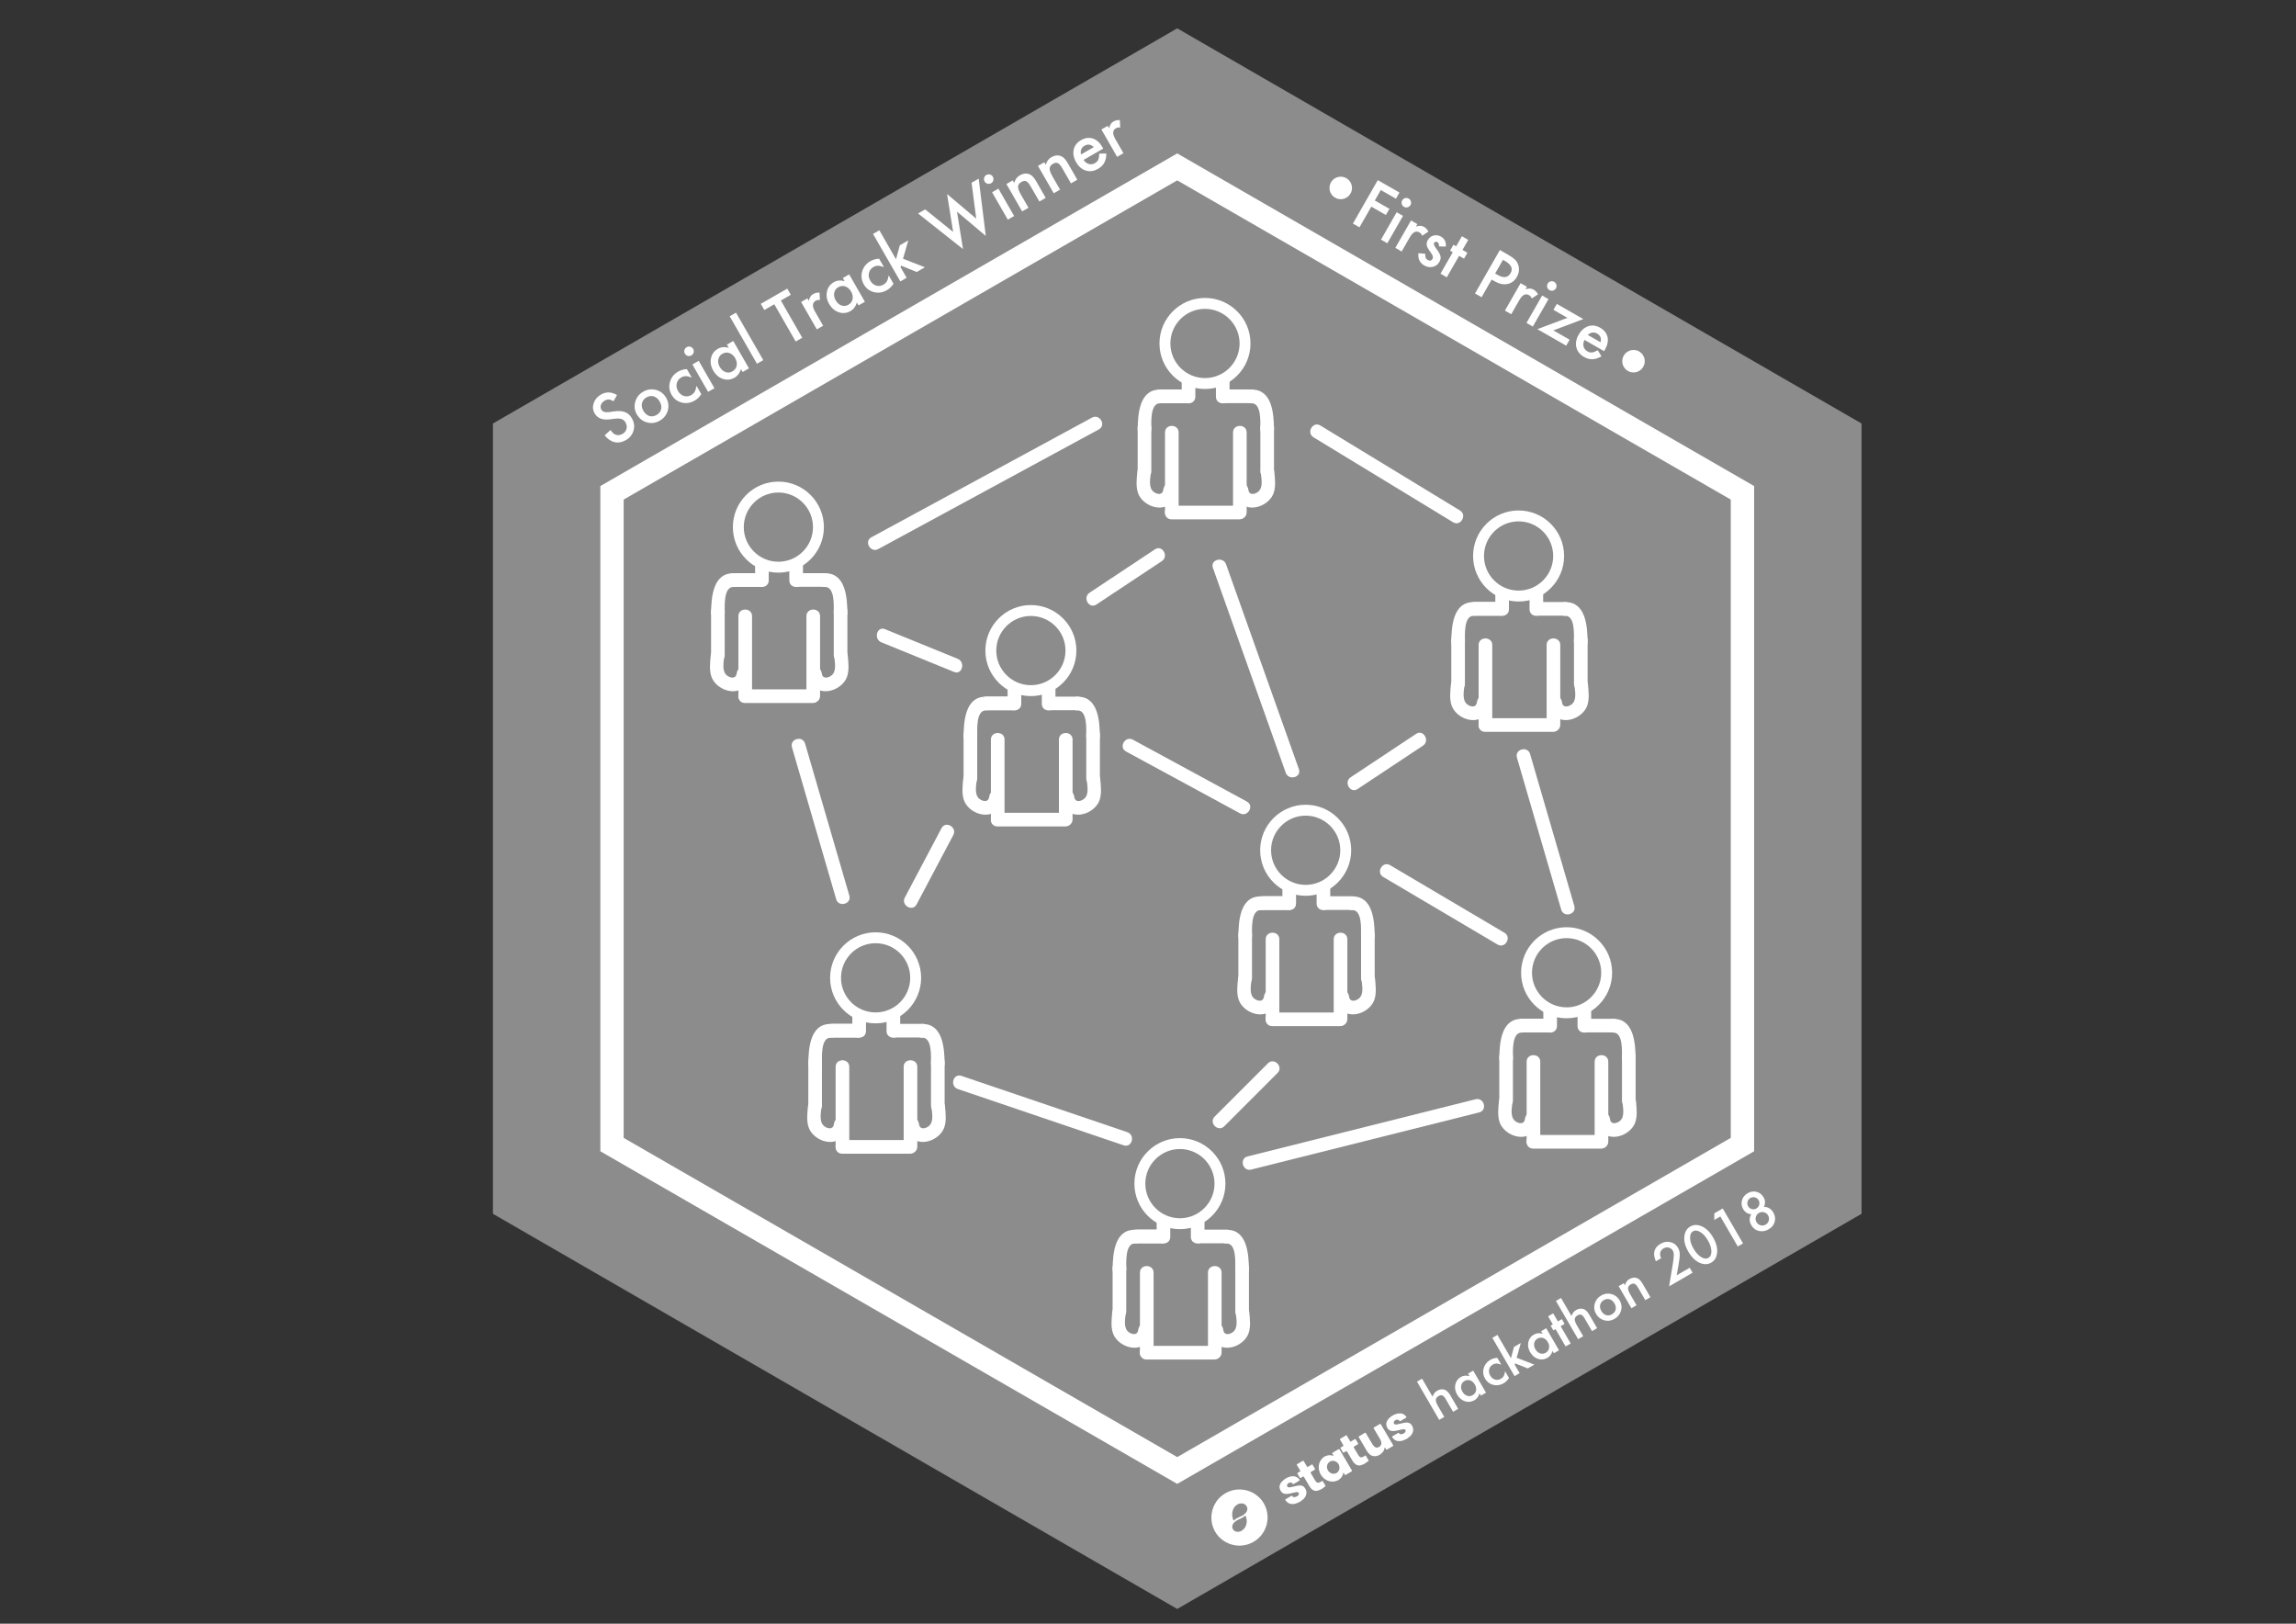 <?xml version="1.0" encoding="utf-8"?>
<!-- Generator: Adobe Illustrator 21.0.2, SVG Export Plug-In . SVG Version: 6.00 Build 0)  -->
<svg version="1.1" id="Layer_1" xmlns="http://www.w3.org/2000/svg" xmlns:xlink="http://www.w3.org/1999/xlink" x="0px" y="0px"
	 viewBox="0 0 841.89 595.28" enable-background="new 0 0 841.89 595.28" xml:space="preserve">
<rect x="0" y="0" width="841.89" height="595.28" fill="#333333" stroke="none"/>
<g>
	<polygon fill="#8C8C8C" points="431.666,589.868 180.747,444.999 180.747,155.263 431.666,10.394 682.586,155.263 682.586,444.997 
			"/>
</g>
<g enable-background="new    ">
	<path fill="#FFFFFF" d="M431.66,56.246L220.137,178.194v243.887L431.66,544.015l211.535-121.934V178.194L431.66,56.246z
		 M634.631,417.166L431.66,534.193L228.683,417.166V183.152L431.66,66.129l202.97,117.023V417.166z"/>
</g>
<g>
	<path fill="#FFFFFF" d="M511.858,72.851l-5.55-3.176l-2.191,3.828l5.354,3.064l-1.293,2.259l-5.354-3.063l-4.339,7.582
		l-2.404-1.376l9.116-15.928l7.954,4.552L511.858,72.851z"/>
	<path fill="#FFFFFF" d="M514.449,79.141l-5.751,10.048l-2.321-1.329l5.75-10.048L514.449,79.141z M514.168,73.434
		c0.232-0.406,0.58-0.672,1.046-0.799c0.465-0.126,0.904-0.071,1.317,0.165c0.418,0.24,0.691,0.592,0.818,1.057
		c0.13,0.458,0.075,0.897-0.165,1.316c-0.24,0.42-0.593,0.692-1.058,0.819c-0.458,0.131-0.896,0.076-1.316-0.165
		s-0.692-0.592-0.819-1.058C513.865,74.306,513.924,73.861,514.168,73.434z"/>
	<path fill="#FFFFFF" d="M517.389,80.823l2.32,1.329l-0.514,0.897c0.683-0.203,1.236-0.292,1.661-0.268
		c0.435,0.021,0.884,0.163,1.345,0.427c0.611,0.351,1.138,0.916,1.576,1.697l-2.279,1.517c-0.259-0.568-0.599-0.973-1.018-1.212
		c-1.266-0.725-2.446-0.131-3.54,1.781l-2.981,5.21l-2.321-1.329L517.389,80.823z"/>
	<path fill="#FFFFFF" d="M530.15,90.401l-2.504-0.077c0.051-0.793-0.146-1.317-0.594-1.572c-0.213-0.123-0.436-0.156-0.667-0.102
		c-0.232,0.054-0.411,0.192-0.537,0.412c-0.221,0.385,0.008,1.022,0.686,1.912c0.929,1.235,1.478,2.197,1.648,2.888
		c0.17,0.691,0.039,1.415-0.395,2.171c-0.555,0.97-1.377,1.576-2.466,1.821c-1.049,0.221-2.065,0.05-3.049-0.513
		c-1.686-0.965-2.407-2.469-2.169-4.515l2.507,0.215c-0.001,0.639,0.034,1.065,0.104,1.278c0.133,0.423,0.396,0.747,0.787,0.971
		c0.784,0.449,1.381,0.316,1.79-0.399c0.236-0.413,0.154-0.971-0.247-1.675c-0.166-0.251-0.335-0.499-0.506-0.743
		c-0.172-0.243-0.344-0.493-0.518-0.748c-0.484-0.716-0.771-1.318-0.856-1.805c-0.11-0.62,0.022-1.26,0.4-1.92
		c0.5-0.874,1.213-1.424,2.138-1.653c0.938-0.221,1.845-0.081,2.719,0.419C529.708,87.505,530.284,88.715,530.15,90.401z"/>
	<path fill="#FFFFFF" d="M535.018,93.79l-4.511,7.881l-2.32-1.328l4.511-7.881l-0.991-0.567l1.239-2.167l0.992,0.567l2.107-3.683
		l2.32,1.328l-2.107,3.683l1.805,1.033l-1.239,2.167L535.018,93.79z"/>
	<path fill="#FFFFFF" d="M546.959,102.5l-3.701,6.469l-2.404-1.376l9.116-15.928l2.724,1.559c1.334,0.764,2.288,1.433,2.863,2.008
		c0.582,0.58,0.985,1.277,1.214,2.092c0.402,1.418,0.214,2.807-0.565,4.169c-0.835,1.458-1.984,2.334-3.449,2.628
		c-1.464,0.294-3.025-0.033-4.684-0.982L546.959,102.5z M548.234,100.272l0.897,0.514c2.207,1.263,3.798,1.045,4.771-0.653
		c0.94-1.644,0.272-3.117-2.004-4.42l-0.794-0.455L548.234,100.272z"/>
	<path fill="#FFFFFF" d="M557.57,103.821l2.322,1.329l-0.515,0.897c0.682-0.203,1.235-0.293,1.661-0.269
		c0.434,0.021,0.883,0.163,1.344,0.427c0.612,0.35,1.138,0.916,1.576,1.696l-2.278,1.517c-0.26-0.568-0.6-0.973-1.018-1.212
		c-1.267-0.725-2.446-0.13-3.54,1.782l-2.981,5.21l-2.322-1.329L557.57,103.821z"/>
	<path fill="#FFFFFF" d="M567.795,109.673l-5.751,10.048l-2.321-1.328l5.75-10.048L567.795,109.673z M567.514,103.965
		c0.232-0.406,0.58-0.672,1.046-0.798c0.465-0.126,0.904-0.071,1.317,0.165c0.418,0.239,0.691,0.592,0.817,1.057
		c0.131,0.458,0.076,0.897-0.164,1.317s-0.593,0.692-1.059,0.819c-0.457,0.131-0.896,0.076-1.315-0.164
		c-0.42-0.24-0.692-0.593-0.819-1.058C567.211,104.837,567.27,104.392,567.514,103.965z"/>
	<path fill="#FFFFFF" d="M569.566,121.123l5.974,3.419l-1.251,2.187l-10.574-6.052l11.021-4.155l-5.128-2.935l1.24-2.167
		l9.717,5.562L569.566,121.123z"/>
	<path fill="#FFFFFF" d="M588.179,128.735l-7.201-4.122c-0.41,0.861-0.519,1.671-0.323,2.431c0.199,0.754,0.67,1.342,1.413,1.768
		c0.577,0.331,1.134,0.467,1.669,0.408c0.53-0.062,1.244-0.329,2.144-0.8l1.334,2.215c-0.598,0.342-1.17,0.602-1.719,0.777
		c-0.546,0.175-1.081,0.271-1.603,0.288c-0.521,0.017-1.035-0.047-1.546-0.193c-0.51-0.146-1.026-0.368-1.55-0.667
		c-1.499-0.858-2.427-2.028-2.783-3.511c-0.354-1.489-0.071-3.035,0.846-4.638c0.909-1.588,2.087-2.622,3.528-3.102
		c1.442-0.462,2.897-0.273,4.362,0.564c1.479,0.847,2.378,1.986,2.698,3.421c0.317,1.423,0.001,2.964-0.947,4.621L588.179,128.735z
		 M586.882,125.473c0.386-1.423-0.042-2.488-1.28-3.197c-0.282-0.162-0.57-0.27-0.867-0.326c-0.297-0.055-0.593-0.061-0.888-0.015
		c-0.297,0.045-0.581,0.14-0.854,0.285c-0.274,0.145-0.533,0.339-0.774,0.584L586.882,125.473z"/>
</g>
<g>
	<g>
		<path fill="#FFFFFF" d="M285.416,209.942c-9.203,0-16.69-7.487-16.69-16.69s7.487-16.689,16.69-16.689
			c9.202,0,16.688,7.487,16.688,16.689S294.618,209.942,285.416,209.942z M285.416,180.563c-6.997,0-12.69,5.692-12.69,12.689
			s5.693,12.69,12.69,12.69c6.996,0,12.688-5.693,12.688-12.69S292.412,180.563,285.416,180.563z"/>
	</g>
	<g>
		<g>
			<path fill="#FFFFFF" d="M289.426,207.386c0,1.8,0,3.6,0,5.4c0,3.217,5,3.223,5,0c0-1.8,0-3.6,0-5.4
				C294.426,204.169,289.426,204.164,289.426,207.386L289.426,207.386z"/>
		</g>
	</g>
	<g>
		<g>
			<path fill="#FFFFFF" d="M292.641,215.127c3.255,0,6.511,0,9.766,0c3.217,0,3.223-5,0-5c-3.255,0-6.511,0-9.766,0
				C289.424,210.127,289.418,215.127,292.641,215.127L292.641,215.127z"/>
		</g>
	</g>
	<g>
		<g>
			<path fill="#FFFFFF" d="M276.88,207.386c0,1.8,0,3.6,0,5.4c0,3.217,5,3.223,5,0c0-1.8,0-3.6,0-5.4
				C281.88,204.169,276.88,204.164,276.88,207.386L276.88,207.386z"/>
		</g>
	</g>
	<g>
		<g>
			<path fill="#FFFFFF" d="M278.666,210.127c-2.938,0-5.876,0-8.814,0c-3.217,0-3.223,5,0,5c2.938,0,5.876,0,8.814,0
				C281.883,215.127,281.888,210.127,278.666,210.127L278.666,210.127z"/>
		</g>
	</g>
	<g>
		<g>
			<path fill="#FFFFFF" d="M302.467,215.186c3.728-0.107,3.225,6.997,3.247,9.44c0.028,3.216,5.028,3.224,5,0
				c-0.049-5.546-0.664-14.658-8.247-14.44C299.256,210.279,299.243,215.279,302.467,215.186L302.467,215.186z"/>
		</g>
	</g>
	<g>
		<g>
			<path fill="#FFFFFF" d="M305.724,224.18c0,5.3,0,10.6,0,15.9c0,3.217,5,3.223,5,0c0-5.3,0-10.6,0-15.9
				C310.724,220.962,305.724,220.957,305.724,224.18L305.724,224.18z"/>
		</g>
	</g>
	<g>
		<g>
			<path fill="#FFFFFF" d="M305.863,240.417c0.198,2.237,1.06,5.715-1.035,7.271c-1.308,0.971-3.237,1.218-3.493-0.759
				c-0.175-1.35-1.024-2.485-2.5-2.5c-1.217-0.013-2.673,1.161-2.5,2.5c0.317,2.444,1.201,4.652,3.512,5.832
				c1.941,0.991,4.26,0.781,6.202-0.072c2-0.879,3.835-2.527,4.557-4.638c0.821-2.402,0.476-5.158,0.257-7.633
				C310.581,237.237,305.579,237.207,305.863,240.417L305.863,240.417z"/>
		</g>
	</g>
	<g>
		<g>
			<path fill="#FFFFFF" d="M295.699,225.887c0,9.74,0,19.48,0,29.219c0,3.217,5,3.223,5,0c0-9.74,0-19.48,0-29.219
				C300.699,222.67,295.699,222.665,295.699,225.887L295.699,225.887z"/>
		</g>
	</g>
	<g>
		<g>
			<path fill="#FFFFFF" d="M278.816,210.127c-3.255,0-6.511,0-9.766,0c-3.217,0-3.223,5,0,5c3.255,0,6.511,0,9.766,0
				C282.033,215.127,282.038,210.127,278.816,210.127L278.816,210.127z"/>
		</g>
	</g>
	<g>
		<g>
			<path fill="#FFFFFF" d="M268.99,210.186c-7.582-0.218-8.198,8.894-8.247,14.44c-0.028,3.218,4.972,3.221,5,0
				c0.022-2.449-0.478-9.547,3.247-9.44C272.208,215.279,272.206,210.279,268.99,210.186L268.99,210.186z"/>
		</g>
	</g>
	<g>
		<g>
			<path fill="#FFFFFF" d="M260.733,224.18c0,5.3,0,10.6,0,15.9c0,3.217,5,3.223,5,0c0-5.3,0-10.6,0-15.9
				C265.733,220.962,260.733,220.957,260.733,224.18L260.733,224.18z"/>
		</g>
	</g>
	<g>
		<g>
			<path fill="#FFFFFF" d="M260.594,240.417c-0.219,2.475-0.564,5.231,0.257,7.633c0.722,2.111,2.557,3.759,4.557,4.638
				c1.942,0.854,4.261,1.064,6.202,0.072c2.311-1.18,3.196-3.388,3.512-5.832c0.175-1.35-1.274-2.487-2.5-2.5
				c-1.494-0.016-2.327,1.166-2.5,2.5c-0.255,1.972-2.188,1.729-3.493,0.759c-2.094-1.555-1.233-5.036-1.035-7.271
				C265.877,237.212,260.876,237.231,260.594,240.417L260.594,240.417z"/>
		</g>
	</g>
	<g>
		<g>
			<path fill="#FFFFFF" d="M270.758,225.887c0,9.74,0,19.48,0,29.219c0,3.217,5,3.223,5,0c0-9.74,0-19.48,0-29.219
				C275.758,222.67,270.758,222.665,270.758,225.887L270.758,225.887z"/>
		</g>
	</g>
	<g>
		<g>
			<path fill="#FFFFFF" d="M298.041,252.726c-8.298,0-16.595,0-24.893,0c-3.217,0-3.223,5,0,5c8.298,0,16.595,0,24.893,0
				C301.258,257.726,301.263,252.726,298.041,252.726L298.041,252.726z"/>
		</g>
	</g>
</g>
<g>
	<g>
		<path fill="#FFFFFF" d="M321.068,375.178c-9.202,0-16.689-7.487-16.689-16.69s7.487-16.689,16.689-16.689
			s16.688,7.487,16.688,16.689S330.271,375.178,321.068,375.178z M321.068,345.799c-6.997,0-12.689,5.692-12.689,12.689
			s5.692,12.69,12.689,12.69c6.996,0,12.688-5.693,12.688-12.69S328.064,345.799,321.068,345.799z"/>
	</g>
	<g>
		<g>
			<path fill="#FFFFFF" d="M325.079,372.623c0,1.8,0,3.6,0,5.4c0,3.217,5,3.223,5,0c0-1.8,0-3.6,0-5.4
				C330.079,369.405,325.079,369.4,325.079,372.623L325.079,372.623z"/>
		</g>
	</g>
	<g>
		<g>
			<path fill="#FFFFFF" d="M328.294,380.363c3.255,0,6.511,0,9.766,0c3.217,0,3.223-5,0-5c-3.255,0-6.511,0-9.766,0
				C325.076,375.363,325.071,380.363,328.294,380.363L328.294,380.363z"/>
		</g>
	</g>
	<g>
		<g>
			<path fill="#FFFFFF" d="M312.533,372.623c0,1.8,0,3.6,0,5.4c0,3.217,5,3.223,5,0c0-1.8,0-3.6,0-5.4
				C317.533,369.405,312.533,369.4,312.533,372.623L312.533,372.623z"/>
		</g>
	</g>
	<g>
		<g>
			<path fill="#FFFFFF" d="M314.319,375.363c-2.938,0-5.876,0-8.814,0c-3.217,0-3.223,5,0,5c2.938,0,5.876,0,8.814,0
				C317.536,380.363,317.541,375.363,314.319,375.363L314.319,375.363z"/>
		</g>
	</g>
	<g>
		<g>
			<path fill="#FFFFFF" d="M338.12,380.423c3.728-0.107,3.225,6.997,3.247,9.44c0.028,3.216,5.028,3.224,5,0
				c-0.049-5.546-0.664-14.658-8.247-14.44C334.909,375.515,334.896,380.515,338.12,380.423L338.12,380.423z"/>
		</g>
	</g>
	<g>
		<g>
			<path fill="#FFFFFF" d="M341.377,389.416c0,5.3,0,10.6,0,15.9c0,3.217,5,3.223,5,0c0-5.3,0-10.6,0-15.9
				C346.377,386.199,341.377,386.194,341.377,389.416L341.377,389.416z"/>
		</g>
	</g>
	<g>
		<g>
			<path fill="#FFFFFF" d="M341.515,405.653c0.198,2.237,1.059,5.715-1.036,7.271c-1.308,0.971-3.237,1.218-3.493-0.759
				c-0.175-1.35-1.024-2.485-2.5-2.5c-1.217-0.013-2.673,1.161-2.5,2.5c0.317,2.444,1.201,4.652,3.512,5.832
				c1.941,0.991,4.259,0.781,6.202-0.072c2-0.879,3.835-2.527,4.557-4.638c0.821-2.402,0.476-5.158,0.258-7.633
				C346.234,402.473,341.232,402.444,341.515,405.653L341.515,405.653z"/>
		</g>
	</g>
	<g>
		<g>
			<path fill="#FFFFFF" d="M331.352,391.124c0,9.74,0,19.48,0,29.219c0,3.217,5,3.223,5,0c0-9.74,0-19.48,0-29.219
				C336.352,387.906,331.352,387.901,331.352,391.124L331.352,391.124z"/>
		</g>
	</g>
	<g>
		<g>
			<path fill="#FFFFFF" d="M314.468,375.363c-3.255,0-6.511,0-9.766,0c-3.217,0-3.223,5,0,5c3.255,0,6.511,0,9.766,0
				C317.686,380.363,317.691,375.363,314.468,375.363L314.468,375.363z"/>
		</g>
	</g>
	<g>
		<g>
			<path fill="#FFFFFF" d="M304.642,375.423c-7.583-0.218-8.197,8.894-8.247,14.44c-0.029,3.218,4.971,3.221,5,0
				c0.022-2.449-0.478-9.547,3.247-9.44C307.861,380.515,307.858,375.515,304.642,375.423L304.642,375.423z"/>
		</g>
	</g>
	<g>
		<g>
			<path fill="#FFFFFF" d="M296.385,389.416c0,5.3,0,10.6,0,15.9c0,3.217,5,3.223,5,0c0-5.3,0-10.6,0-15.9
				C301.385,386.199,296.385,386.194,296.385,389.416L296.385,389.416z"/>
		</g>
	</g>
	<g>
		<g>
			<path fill="#FFFFFF" d="M296.247,405.653c-0.219,2.475-0.564,5.231,0.257,7.633c0.722,2.111,2.557,3.759,4.557,4.638
				c1.942,0.854,4.261,1.064,6.202,0.072c2.311-1.18,3.196-3.388,3.512-5.832c0.175-1.35-1.274-2.487-2.5-2.5
				c-1.494-0.016-2.327,1.166-2.5,2.5c-0.255,1.972-2.188,1.729-3.493,0.759c-2.094-1.555-1.233-5.036-1.035-7.271
				C301.53,402.449,296.528,402.468,296.247,405.653L296.247,405.653z"/>
		</g>
	</g>
	<g>
		<g>
			<path fill="#FFFFFF" d="M306.411,391.124c0,9.74,0,19.48,0,29.219c0,3.217,5,3.223,5,0c0-9.74,0-19.48,0-29.219
				C311.411,387.906,306.411,387.901,306.411,391.124L306.411,391.124z"/>
		</g>
	</g>
	<g>
		<g>
			<path fill="#FFFFFF" d="M333.693,417.962c-8.298,0-16.595,0-24.893,0c-3.217,0-3.223,5,0,5c8.298,0,16.595,0,24.893,0
				C336.911,422.962,336.916,417.962,333.693,417.962L333.693,417.962z"/>
		</g>
	</g>
</g>
<g>
	<g>
		<path fill="#FFFFFF" d="M478.759,328.409c-9.202,0-16.688-7.486-16.688-16.688c0-9.203,7.486-16.69,16.688-16.69
			c9.204,0,16.691,7.487,16.691,16.69C495.45,320.922,487.963,328.409,478.759,328.409z M478.759,299.03
			c-6.996,0-12.688,5.693-12.688,12.69c0,6.997,5.692,12.688,12.688,12.688c6.998,0,12.691-5.692,12.691-12.688
			C491.45,304.723,485.757,299.03,478.759,299.03z"/>
	</g>
	<g>
		<g>
			<path fill="#FFFFFF" d="M482.771,325.854c0,1.8,0,3.599,0,5.399c0,3.217,5,3.223,5,0c0-1.8,0-3.599,0-5.399
				C487.771,322.637,482.771,322.632,482.771,325.854L482.771,325.854z"/>
		</g>
	</g>
	<g>
		<g>
			<path fill="#FFFFFF" d="M485.985,333.595c3.255,0,6.511,0,9.766,0c3.217,0,3.223-5,0-5c-3.255,0-6.511,0-9.766,0
				C482.768,328.595,482.763,333.595,485.985,333.595L485.985,333.595z"/>
		</g>
	</g>
	<g>
		<g>
			<path fill="#FFFFFF" d="M470.226,325.854c0,1.8,0,3.599,0,5.399c0,3.217,5,3.223,5,0c0-1.8,0-3.599,0-5.399
				C475.226,322.637,470.226,322.632,470.226,325.854L470.226,325.854z"/>
		</g>
	</g>
	<g>
		<g>
			<path fill="#FFFFFF" d="M472.011,328.595c-2.938,0-5.876,0-8.814,0c-3.217,0-3.223,5,0,5c2.938,0,5.876,0,8.814,0
				C475.228,333.595,475.234,328.595,472.011,328.595L472.011,328.595z"/>
		</g>
	</g>
	<g>
		<g>
			<path fill="#FFFFFF" d="M495.811,333.654c3.728-0.107,3.227,6.996,3.247,9.44c0.026,3.216,5.026,3.224,5,0
				c-0.044-5.547-0.666-14.658-8.247-14.44C492.601,328.747,492.587,333.747,495.811,333.654L495.811,333.654z"/>
		</g>
	</g>
	<g>
		<g>
			<path fill="#FFFFFF" d="M499.069,342.648c0,5.3,0,10.6,0,15.9c0,3.217,5,3.223,5,0c0-5.3,0-10.6,0-15.9
				C504.069,339.431,499.069,339.425,499.069,342.648L499.069,342.648z"/>
		</g>
	</g>
	<g>
		<g>
			<path fill="#FFFFFF" d="M499.207,358.885c0.197,2.237,1.059,5.713-1.036,7.27c-1.307,0.971-3.236,1.218-3.492-0.758
				c-0.175-1.35-1.024-2.485-2.5-2.5c-1.217-0.013-2.674,1.161-2.5,2.5c0.317,2.444,1.202,4.652,3.513,5.832
				c1.941,0.991,4.259,0.781,6.201-0.073c2-0.879,3.834-2.528,4.556-4.638c0.822-2.402,0.476-5.157,0.258-7.632
				C503.927,355.704,498.924,355.675,499.207,358.885L499.207,358.885z"/>
		</g>
	</g>
	<g>
		<g>
			<path fill="#FFFFFF" d="M489.044,344.354c0,9.74,0,19.48,0,29.219c0,3.217,5,3.223,5,0c0-9.74,0-19.48,0-29.219
				C494.044,341.137,489.044,341.132,489.044,344.354L489.044,344.354z"/>
		</g>
	</g>
	<g>
		<g>
			<path fill="#FFFFFF" d="M472.16,328.595c-3.255,0-6.511,0-9.766,0c-3.217,0-3.223,5,0,5c3.255,0,6.511,0,9.766,0
				C475.377,333.595,475.383,328.595,472.16,328.595L472.16,328.595z"/>
		</g>
	</g>
	<g>
		<g>
			<path fill="#FFFFFF" d="M462.334,328.654c-7.58-0.218-8.202,8.893-8.247,14.44c-0.026,3.218,4.974,3.221,5,0
				c0.02-2.449-0.478-9.547,3.247-9.44C465.553,333.747,465.55,328.747,462.334,328.654L462.334,328.654z"/>
		</g>
	</g>
	<g>
		<g>
			<path fill="#FFFFFF" d="M454.078,342.648c0,5.3,0,10.6,0,15.9c0,3.217,5,3.223,5,0c0-5.3,0-10.6,0-15.9
				C459.078,339.431,454.078,339.425,454.078,342.648L454.078,342.648z"/>
		</g>
	</g>
	<g>
		<g>
			<path fill="#FFFFFF" d="M453.938,358.885c-0.218,2.475-0.564,5.23,0.258,7.632c0.722,2.111,2.556,3.759,4.556,4.638
				c1.942,0.854,4.26,1.064,6.201,0.073c2.311-1.18,3.196-3.387,3.513-5.832c0.175-1.35-1.275-2.487-2.5-2.5
				c-1.494-0.016-2.327,1.166-2.5,2.5c-0.256,1.972-2.188,1.727-3.492,0.758c-2.094-1.556-1.233-5.035-1.036-7.27
				C459.221,355.68,454.219,355.699,453.938,358.885L453.938,358.885z"/>
		</g>
	</g>
	<g>
		<g>
			<path fill="#FFFFFF" d="M464.101,344.354c0,9.74,0,19.48,0,29.219c0,3.217,5,3.223,5,0c0-9.74,0-19.48,0-29.219
				C469.101,341.137,464.101,341.132,464.101,344.354L464.101,344.354z"/>
		</g>
	</g>
	<g>
		<g>
			<path fill="#FFFFFF" d="M491.386,371.193c-8.298,0-16.596,0-24.894,0c-3.217,0-3.223,5,0,5c8.298,0,16.596,0,24.894,0
				C494.603,376.193,494.608,371.193,491.386,371.193L491.386,371.193z"/>
		</g>
	</g>
</g>
<g>
	<g>
		<path fill="#FFFFFF" d="M377.999,255.2c-9.202,0-16.689-7.486-16.689-16.688c0-9.203,7.487-16.69,16.689-16.69
			c9.203,0,16.69,7.487,16.69,16.69C394.689,247.713,387.202,255.2,377.999,255.2z M377.999,225.821
			c-6.997,0-12.689,5.693-12.689,12.69c0,6.997,5.692,12.688,12.689,12.688s12.69-5.692,12.69-12.688
			C390.689,231.514,384.996,225.821,377.999,225.821z"/>
	</g>
	<g>
		<g>
			<path fill="#FFFFFF" d="M382.01,252.645c0,1.8,0,3.599,0,5.399c0,3.217,5,3.223,5,0c0-1.8,0-3.599,0-5.399
				C387.01,249.428,382.01,249.423,382.01,252.645L382.01,252.645z"/>
		</g>
	</g>
	<g>
		<g>
			<path fill="#FFFFFF" d="M385.225,260.386c3.255,0,6.511,0,9.766,0c3.217,0,3.223-5,0-5c-3.255,0-6.511,0-9.766,0
				C382.008,255.386,382.002,260.386,385.225,260.386L385.225,260.386z"/>
		</g>
	</g>
	<g>
		<g>
			<path fill="#FFFFFF" d="M369.465,252.645c0,1.8,0,3.599,0,5.399c0,3.217,5,3.223,5,0c0-1.8,0-3.599,0-5.399
				C374.465,249.428,369.465,249.423,369.465,252.645L369.465,252.645z"/>
		</g>
	</g>
	<g>
		<g>
			<path fill="#FFFFFF" d="M371.251,255.386c-2.938,0-5.876,0-8.814,0c-3.217,0-3.223,5,0,5c2.938,0,5.876,0,8.814,0
				C374.468,260.386,374.473,255.386,371.251,255.386L371.251,255.386z"/>
		</g>
	</g>
	<g>
		<g>
			<path fill="#FFFFFF" d="M395.051,260.445c3.728-0.107,3.227,6.996,3.247,9.44c0.026,3.216,5.026,3.224,5,0
				c-0.045-5.547-0.666-14.658-8.247-14.44C391.84,255.538,391.827,260.538,395.051,260.445L395.051,260.445z"/>
		</g>
	</g>
	<g>
		<g>
			<path fill="#FFFFFF" d="M398.309,269.439c0,5.3,0,10.6,0,15.9c0,3.217,5,3.223,5,0c0-5.3,0-10.6,0-15.9
				C403.309,266.222,398.309,266.216,398.309,269.439L398.309,269.439z"/>
		</g>
	</g>
	<g>
		<g>
			<path fill="#FFFFFF" d="M398.447,285.676c0.197,2.237,1.059,5.713-1.036,7.27c-1.307,0.971-3.236,1.219-3.492-0.758
				c-0.175-1.35-1.024-2.485-2.5-2.5c-1.217-0.013-2.674,1.161-2.5,2.5c0.317,2.444,1.202,4.652,3.513,5.832
				c1.941,0.991,4.259,0.781,6.201-0.073c2-0.879,3.834-2.528,4.556-4.638c0.822-2.402,0.476-5.157,0.258-7.632
				C403.167,282.496,398.164,282.466,398.447,285.676L398.447,285.676z"/>
		</g>
	</g>
	<g>
		<g>
			<path fill="#FFFFFF" d="M388.284,271.145c0,9.74,0,19.479,0,29.219c0,3.217,5,3.223,5,0c0-9.74,0-19.479,0-29.219
				C393.284,267.928,388.284,267.923,388.284,271.145L388.284,271.145z"/>
		</g>
	</g>
	<g>
		<g>
			<path fill="#FFFFFF" d="M371.4,255.386c-3.255,0-6.511,0-9.766,0c-3.217,0-3.223,5,0,5c3.255,0,6.511,0,9.766,0
				C374.617,260.386,374.622,255.386,371.4,255.386L371.4,255.386z"/>
		</g>
	</g>
	<g>
		<g>
			<path fill="#FFFFFF" d="M361.574,255.445c-7.58-0.218-8.202,8.893-8.247,14.44c-0.026,3.218,4.974,3.221,5,0
				c0.02-2.449-0.478-9.547,3.247-9.44C364.792,260.538,364.79,255.538,361.574,255.445L361.574,255.445z"/>
		</g>
	</g>
	<g>
		<g>
			<path fill="#FFFFFF" d="M353.318,269.439c0,5.3,0,10.6,0,15.9c0,3.217,5,3.223,5,0c0-5.3,0-10.6,0-15.9
				C358.318,266.222,353.318,266.216,353.318,269.439L353.318,269.439z"/>
		</g>
	</g>
	<g>
		<g>
			<path fill="#FFFFFF" d="M353.178,285.676c-0.218,2.475-0.564,5.23,0.258,7.632c0.722,2.111,2.556,3.759,4.556,4.638
				c1.942,0.854,4.26,1.064,6.201,0.073c2.311-1.18,3.196-3.387,3.513-5.832c0.175-1.35-1.275-2.487-2.5-2.5
				c-1.494-0.016-2.327,1.166-2.5,2.5c-0.256,1.972-2.188,1.727-3.492,0.758c-2.094-1.556-1.233-5.034-1.036-7.27
				C358.46,282.471,353.459,282.49,353.178,285.676L353.178,285.676z"/>
		</g>
	</g>
	<g>
		<g>
			<path fill="#FFFFFF" d="M363.341,271.145c0,9.74,0,19.479,0,29.219c0,3.217,5,3.223,5,0c0-9.74,0-19.479,0-29.219
				C368.341,267.928,363.341,267.923,363.341,271.145L363.341,271.145z"/>
		</g>
	</g>
	<g>
		<g>
			<path fill="#FFFFFF" d="M390.626,297.983c-8.298,0-16.596,0-24.894,0c-3.217,0-3.223,5,0,5c8.298,0,16.596,0,24.894,0
				C393.843,302.983,393.848,297.983,390.626,297.983L390.626,297.983z"/>
		</g>
	</g>
</g>
<g>
	<g>
		<path fill="#FFFFFF" d="M441.839,142.609c-9.202,0-16.689-7.487-16.689-16.69c0-9.202,7.487-16.689,16.689-16.689
			s16.688,7.487,16.688,16.689C458.527,135.122,451.041,142.609,441.839,142.609z M441.839,113.23
			c-6.997,0-12.689,5.692-12.689,12.689c0,6.997,5.692,12.69,12.689,12.69c6.996,0,12.688-5.693,12.688-12.69
			C454.527,118.922,448.835,113.23,441.839,113.23z"/>
	</g>
	<g>
		<g>
			<path fill="#FFFFFF" d="M445.849,140.053c0,1.8,0,3.6,0,5.4c0,3.217,5,3.223,5,0c0-1.8,0-3.6,0-5.4
				C450.849,136.836,445.849,136.831,445.849,140.053L445.849,140.053z"/>
		</g>
	</g>
	<g>
		<g>
			<path fill="#FFFFFF" d="M449.063,147.794c3.255,0,6.511,0,9.766,0c3.217,0,3.223-5,0-5c-3.255,0-6.511,0-9.766,0
				C445.846,142.794,445.841,147.794,449.063,147.794L449.063,147.794z"/>
		</g>
	</g>
	<g>
		<g>
			<path fill="#FFFFFF" d="M433.304,140.053c0,1.8,0,3.6,0,5.4c0,3.217,5,3.223,5,0c0-1.8,0-3.6,0-5.4
				C438.304,136.836,433.304,136.831,433.304,140.053L433.304,140.053z"/>
		</g>
	</g>
	<g>
		<g>
			<path fill="#FFFFFF" d="M435.089,142.794c-2.938,0-5.876,0-8.814,0c-3.217,0-3.223,5,0,5c2.938,0,5.876,0,8.814,0
				C438.306,147.794,438.312,142.794,435.089,142.794L435.089,142.794z"/>
		</g>
	</g>
	<g>
		<g>
			<path fill="#FFFFFF" d="M458.889,147.853c3.728-0.107,3.227,6.997,3.247,9.44c0.026,3.216,5.026,3.223,5,0
				c-0.044-5.547-0.666-14.658-8.247-14.44C455.679,142.946,455.665,147.946,458.889,147.853L458.889,147.853z"/>
		</g>
	</g>
	<g>
		<g>
			<path fill="#FFFFFF" d="M462.147,156.847c0,5.3,0,10.6,0,15.901c0,3.217,5,3.223,5,0c0-5.3,0-10.6,0-15.901
				C467.147,153.63,462.147,153.624,462.147,156.847L462.147,156.847z"/>
		</g>
	</g>
	<g>
		<g>
			<path fill="#FFFFFF" d="M462.285,173.084c0.197,2.237,1.059,5.713-1.036,7.27c-1.307,0.971-3.236,1.218-3.492-0.758
				c-0.175-1.35-1.024-2.485-2.5-2.5c-1.217-0.013-2.674,1.161-2.5,2.5c0.317,2.444,1.202,4.652,3.513,5.832
				c1.941,0.991,4.259,0.781,6.201-0.073c2-0.879,3.834-2.528,4.556-4.638c0.822-2.402,0.476-5.157,0.258-7.632
				C467.005,169.904,462.002,169.874,462.285,173.084L462.285,173.084z"/>
		</g>
	</g>
	<g>
		<g>
			<path fill="#FFFFFF" d="M452.122,158.554c0,9.74,0,19.479,0,29.219c0,3.217,5,3.223,5,0c0-9.74,0-19.479,0-29.219
				C457.122,155.337,452.122,155.332,452.122,158.554L452.122,158.554z"/>
		</g>
	</g>
	<g>
		<g>
			<path fill="#FFFFFF" d="M435.24,142.794c-3.256,0-6.512,0-9.767,0c-3.217,0-3.223,5,0,5c3.256,0,6.512,0,9.767,0
				C438.457,147.794,438.463,142.794,435.24,142.794L435.24,142.794z"/>
		</g>
	</g>
	<g>
		<g>
			<path fill="#FFFFFF" d="M425.413,142.853c-7.58-0.218-8.202,8.893-8.247,14.44c-0.026,3.218,4.974,3.221,5,0
				c0.02-2.449-0.477-9.547,3.247-9.44C428.632,147.946,428.629,142.946,425.413,142.853L425.413,142.853z"/>
		</g>
	</g>
	<g>
		<g>
			<path fill="#FFFFFF" d="M417.156,156.847c0,5.3,0,10.6,0,15.901c0,3.217,5,3.223,5,0c0-5.3,0-10.6,0-15.901
				C422.156,153.63,417.156,153.624,417.156,156.847L417.156,156.847z"/>
		</g>
	</g>
	<g>
		<g>
			<path fill="#FFFFFF" d="M417.017,173.084c-0.218,2.475-0.564,5.23,0.258,7.632c0.722,2.111,2.556,3.759,4.556,4.638
				c1.942,0.854,4.26,1.064,6.201,0.073c2.311-1.18,3.196-3.387,3.513-5.832c0.175-1.35-1.275-2.487-2.5-2.5
				c-1.494-0.016-2.327,1.166-2.5,2.5c-0.256,1.972-2.188,1.728-3.492,0.758c-2.094-1.556-1.233-5.035-1.036-7.27
				C422.3,169.88,417.298,169.899,417.017,173.084L417.017,173.084z"/>
		</g>
	</g>
	<g>
		<g>
			<path fill="#FFFFFF" d="M427.18,158.554c0,9.74,0,19.479,0,29.219c0,3.217,5,3.223,5,0c0-9.74,0-19.479,0-29.219
				C432.18,155.337,427.18,155.332,427.18,158.554L427.18,158.554z"/>
		</g>
	</g>
	<g>
		<g>
			<path fill="#FFFFFF" d="M454.464,185.392c-8.298,0-16.596,0-24.893,0c-3.217,0-3.223,5,0,5c8.298,0,16.596,0,24.893,0
				C457.681,190.392,457.686,185.392,454.464,185.392L454.464,185.392z"/>
		</g>
	</g>
</g>
<g>
	<g>
		<path fill="#FFFFFF" d="M574.437,373.311c-9.202,0-16.689-7.487-16.689-16.689c0-9.202,7.487-16.689,16.689-16.689
			c9.203,0,16.69,7.487,16.69,16.689C591.127,365.824,583.64,373.311,574.437,373.311z M574.437,343.932
			c-6.997,0-12.689,5.692-12.689,12.689c0,6.997,5.692,12.689,12.689,12.689s12.69-5.692,12.69-12.689
			C587.127,349.625,581.434,343.932,574.437,343.932z"/>
	</g>
	<g>
		<g>
			<path fill="#FFFFFF" d="M578.448,370.755c0,1.8,0,3.6,0,5.4c0,3.217,5,3.223,5,0c0-1.8,0-3.6,0-5.4
				C583.448,367.538,578.448,367.533,578.448,370.755L578.448,370.755z"/>
		</g>
	</g>
	<g>
		<g>
			<path fill="#FFFFFF" d="M581.662,378.496c3.255,0,6.511,0,9.766,0c3.217,0,3.223-5,0-5c-3.255,0-6.511,0-9.766,0
				C578.445,373.496,578.44,378.496,581.662,378.496L581.662,378.496z"/>
		</g>
	</g>
	<g>
		<g>
			<path fill="#FFFFFF" d="M565.903,370.755c0,1.8,0,3.6,0,5.4c0,3.217,5,3.223,5,0c0-1.8,0-3.6,0-5.4
				C570.903,367.538,565.903,367.533,565.903,370.755L565.903,370.755z"/>
		</g>
	</g>
	<g>
		<g>
			<path fill="#FFFFFF" d="M567.688,373.496c-2.938,0-5.876,0-8.814,0c-3.217,0-3.223,5,0,5c2.938,0,5.876,0,8.814,0
				C570.905,378.496,570.911,373.496,567.688,373.496L567.688,373.496z"/>
		</g>
	</g>
	<g>
		<g>
			<path fill="#FFFFFF" d="M591.488,378.555c3.728-0.107,3.227,6.997,3.247,9.44c0.026,3.216,5.026,3.223,5,0
				c-0.045-5.547-0.666-14.658-8.247-14.44C588.278,373.648,588.264,378.648,591.488,378.555L591.488,378.555z"/>
		</g>
	</g>
	<g>
		<g>
			<path fill="#FFFFFF" d="M594.746,387.549c0,5.3,0,10.6,0,15.9c0,3.217,5,3.223,5,0c0-5.3,0-10.6,0-15.9
				C599.746,384.331,594.746,384.326,594.746,387.549L594.746,387.549z"/>
		</g>
	</g>
	<g>
		<g>
			<path fill="#FFFFFF" d="M594.884,403.786c0.197,2.237,1.06,5.714-1.036,7.271c-1.307,0.971-3.236,1.218-3.492-0.759
				c-0.175-1.35-1.024-2.485-2.5-2.5c-1.217-0.013-2.674,1.161-2.5,2.5c0.317,2.444,1.202,4.652,3.513,5.832
				c1.941,0.991,4.259,0.781,6.201-0.072c2-0.879,3.834-2.528,4.556-4.638c0.822-2.403,0.476-5.158,0.258-7.633
				C599.604,400.605,594.601,400.576,594.884,403.786L594.884,403.786z"/>
		</g>
	</g>
	<g>
		<g>
			<path fill="#FFFFFF" d="M584.721,389.256c0,9.74,0,19.48,0,29.219c0,3.217,5,3.223,5,0c0-9.74,0-19.48,0-29.219
				C589.721,386.039,584.721,386.034,584.721,389.256L584.721,389.256z"/>
		</g>
	</g>
	<g>
		<g>
			<path fill="#FFFFFF" d="M567.837,373.496c-3.255,0-6.511,0-9.766,0c-3.217,0-3.223,5,0,5c3.255,0,6.511,0,9.766,0
				C571.054,378.496,571.06,373.496,567.837,373.496L567.837,373.496z"/>
		</g>
	</g>
	<g>
		<g>
			<path fill="#FFFFFF" d="M558.011,373.555c-7.58-0.218-8.202,8.893-8.247,14.44c-0.026,3.218,4.974,3.221,5,0
				c0.02-2.449-0.477-9.547,3.247-9.44C561.23,378.648,561.227,373.648,558.011,373.555L558.011,373.555z"/>
		</g>
	</g>
	<g>
		<g>
			<path fill="#FFFFFF" d="M549.755,387.549c0,5.3,0,10.6,0,15.9c0,3.217,5,3.223,5,0c0-5.3,0-10.6,0-15.9
				C554.755,384.331,549.755,384.326,549.755,387.549L549.755,387.549z"/>
		</g>
	</g>
	<g>
		<g>
			<path fill="#FFFFFF" d="M549.615,403.786c-0.218,2.476-0.564,5.231,0.258,7.633c0.722,2.111,2.556,3.759,4.556,4.638
				c1.942,0.854,4.26,1.064,6.201,0.072c2.311-1.18,3.196-3.388,3.513-5.832c0.175-1.35-1.275-2.487-2.5-2.5
				c-1.494-0.016-2.327,1.166-2.5,2.5c-0.256,1.972-2.187,1.729-3.492,0.759c-2.094-1.556-1.233-5.035-1.036-7.271
				C554.898,400.581,549.896,400.6,549.615,403.786L549.615,403.786z"/>
		</g>
	</g>
	<g>
		<g>
			<path fill="#FFFFFF" d="M559.778,389.256c0,9.74,0,19.48,0,29.219c0,3.217,5,3.223,5,0c0-9.74,0-19.48,0-29.219
				C564.778,386.039,559.778,386.034,559.778,389.256L559.778,389.256z"/>
		</g>
	</g>
	<g>
		<g>
			<path fill="#FFFFFF" d="M587.063,416.095c-8.298,0-16.596,0-24.894,0c-3.217,0-3.223,5,0,5c8.298,0,16.596,0,24.894,0
				C590.28,421.095,590.286,416.095,587.063,416.095L587.063,416.095z"/>
		</g>
	</g>
</g>
<g>
	<g>
		<path fill="#FFFFFF" d="M556.831,220.523c-9.202,0-16.688-7.487-16.688-16.69c0-9.202,7.486-16.689,16.688-16.689
			c9.203,0,16.69,7.487,16.69,16.689C573.521,213.036,566.034,220.523,556.831,220.523z M556.831,191.144
			c-6.996,0-12.688,5.692-12.688,12.689c0,6.997,5.692,12.69,12.688,12.69c6.997,0,12.69-5.693,12.69-12.69
			C569.521,196.836,563.828,191.144,556.831,191.144z"/>
	</g>
	<g>
		<g>
			<path fill="#FFFFFF" d="M560.843,217.967c0,1.8,0,3.6,0,5.4c0,3.217,5,3.223,5,0c0-1.8,0-3.6,0-5.4
				C565.843,214.75,560.843,214.745,560.843,217.967L560.843,217.967z"/>
		</g>
	</g>
	<g>
		<g>
			<path fill="#FFFFFF" d="M564.057,225.708c3.255,0,6.511,0,9.766,0c3.217,0,3.223-5,0-5c-3.255,0-6.511,0-9.766,0
				C560.84,220.708,560.835,225.708,564.057,225.708L564.057,225.708z"/>
		</g>
	</g>
	<g>
		<g>
			<path fill="#FFFFFF" d="M548.298,217.967c0,1.8,0,3.6,0,5.4c0,3.217,5,3.223,5,0c0-1.8,0-3.6,0-5.4
				C553.298,214.75,548.298,214.745,548.298,217.967L548.298,217.967z"/>
		</g>
	</g>
	<g>
		<g>
			<path fill="#FFFFFF" d="M550.083,220.708c-2.938,0-5.876,0-8.814,0c-3.217,0-3.223,5,0,5c2.938,0,5.876,0,8.814,0
				C553.301,225.708,553.306,220.708,550.083,220.708L550.083,220.708z"/>
		</g>
	</g>
	<g>
		<g>
			<path fill="#FFFFFF" d="M573.883,225.767c3.728-0.107,3.227,6.997,3.247,9.44c0.026,3.216,5.026,3.223,5,0
				c-0.044-5.547-0.666-14.658-8.247-14.44C570.673,220.86,570.659,225.86,573.883,225.767L573.883,225.767z"/>
		</g>
	</g>
	<g>
		<g>
			<path fill="#FFFFFF" d="M577.141,234.761c0,5.3,0,10.6,0,15.9c0,3.217,5,3.223,5,0c0-5.3,0-10.6,0-15.9
				C582.141,231.543,577.141,231.538,577.141,234.761L577.141,234.761z"/>
		</g>
	</g>
	<g>
		<g>
			<path fill="#FFFFFF" d="M577.279,250.998c0.197,2.237,1.059,5.714-1.036,7.271c-1.307,0.971-3.236,1.218-3.492-0.759
				c-0.175-1.35-1.024-2.485-2.5-2.5c-1.217-0.013-2.674,1.161-2.5,2.5c0.317,2.444,1.201,4.652,3.513,5.832
				c1.941,0.991,4.259,0.781,6.201-0.072c2-0.879,3.834-2.528,4.556-4.638c0.822-2.403,0.476-5.158,0.258-7.633
				C581.999,247.817,576.997,247.788,577.279,250.998L577.279,250.998z"/>
		</g>
	</g>
	<g>
		<g>
			<path fill="#FFFFFF" d="M567.116,236.468c0,9.74,0,19.48,0,29.219c0,3.217,5,3.223,5,0c0-9.74,0-19.48,0-29.219
				C572.116,233.251,567.116,233.246,567.116,236.468L567.116,236.468z"/>
		</g>
	</g>
	<g>
		<g>
			<path fill="#FFFFFF" d="M550.232,220.708c-3.255,0-6.511,0-9.766,0c-3.217,0-3.223,5,0,5c3.255,0,6.511,0,9.766,0
				C553.449,225.708,553.455,220.708,550.232,220.708L550.232,220.708z"/>
		</g>
	</g>
	<g>
		<g>
			<path fill="#FFFFFF" d="M540.406,220.767c-7.58-0.218-8.202,8.893-8.247,14.44c-0.026,3.218,4.974,3.221,5,0
				c0.02-2.449-0.478-9.547,3.247-9.44C543.625,225.86,543.622,220.86,540.406,220.767L540.406,220.767z"/>
		</g>
	</g>
	<g>
		<g>
			<path fill="#FFFFFF" d="M532.15,234.761c0,5.3,0,10.6,0,15.9c0,3.217,5,3.223,5,0c0-5.3,0-10.6,0-15.9
				C537.15,231.543,532.15,231.538,532.15,234.761L532.15,234.761z"/>
		</g>
	</g>
	<g>
		<g>
			<path fill="#FFFFFF" d="M532.01,250.998c-0.218,2.476-0.564,5.231,0.258,7.633c0.722,2.111,2.556,3.759,4.556,4.638
				c1.942,0.854,4.26,1.064,6.201,0.072c2.311-1.18,3.196-3.388,3.513-5.832c0.175-1.35-1.275-2.487-2.5-2.5
				c-1.494-0.016-2.327,1.166-2.5,2.5c-0.256,1.972-2.187,1.729-3.492,0.759c-2.094-1.556-1.233-5.035-1.036-7.271
				C537.293,247.793,532.291,247.812,532.01,250.998L532.01,250.998z"/>
		</g>
	</g>
	<g>
		<g>
			<path fill="#FFFFFF" d="M542.173,236.468c0,9.74,0,19.48,0,29.219c0,3.217,5,3.223,5,0c0-9.74,0-19.48,0-29.219
				C547.173,233.251,542.173,233.246,542.173,236.468L542.173,236.468z"/>
		</g>
	</g>
	<g>
		<g>
			<path fill="#FFFFFF" d="M569.458,263.307c-8.298,0-16.596,0-24.894,0c-3.217,0-3.223,5,0,5c8.298,0,16.596,0,24.894,0
				C572.675,268.307,572.681,263.307,569.458,263.307L569.458,263.307z"/>
		</g>
	</g>
</g>
<g>
	<g>
		<path fill="#FFFFFF" d="M432.647,450.629c-9.202,0-16.688-7.487-16.688-16.689s7.486-16.688,16.688-16.688
			s16.688,7.486,16.688,16.688S441.85,450.629,432.647,450.629z M432.647,421.251c-6.996,0-12.688,5.692-12.688,12.688
			c0,6.997,5.692,12.689,12.688,12.689s12.688-5.692,12.688-12.689C445.336,426.943,439.644,421.251,432.647,421.251z"/>
	</g>
	<g>
		<g>
			<path fill="#FFFFFF" d="M436.659,448.074c0,1.8,0,3.6,0,5.4c0,3.217,5,3.223,5,0c0-1.8,0-3.6,0-5.4
				C441.659,444.856,436.659,444.851,436.659,448.074L436.659,448.074z"/>
		</g>
	</g>
	<g>
		<g>
			<path fill="#FFFFFF" d="M439.874,455.814c3.255,0,6.511,0,9.766,0c3.217,0,3.223-5,0-5c-3.255,0-6.511,0-9.766,0
				C436.656,450.814,436.651,455.814,439.874,455.814L439.874,455.814z"/>
		</g>
	</g>
	<g>
		<g>
			<path fill="#FFFFFF" d="M424.113,448.074c0,1.8,0,3.6,0,5.4c0,3.217,5,3.223,5,0c0-1.8,0-3.6,0-5.4
				C429.113,444.856,424.113,444.851,424.113,448.074L424.113,448.074z"/>
		</g>
	</g>
	<g>
		<g>
			<path fill="#FFFFFF" d="M425.899,450.814c-2.938,0-5.876,0-8.814,0c-3.217,0-3.223,5,0,5c2.938,0,5.876,0,8.814,0
				C429.116,455.814,429.121,450.814,425.899,450.814L425.899,450.814z"/>
		</g>
	</g>
	<g>
		<g>
			<path fill="#FFFFFF" d="M449.7,455.874c3.728-0.107,3.227,6.997,3.247,9.44c0.026,3.216,5.026,3.223,5,0
				c-0.045-5.547-0.666-14.658-8.247-14.44C446.489,450.966,446.476,455.966,449.7,455.874L449.7,455.874z"/>
		</g>
	</g>
	<g>
		<g>
			<path fill="#FFFFFF" d="M452.958,464.867c0,5.3,0,10.6,0,15.9c0,3.217,5,3.223,5,0c0-5.3,0-10.6,0-15.9
				C457.958,461.65,452.958,461.645,452.958,464.867L452.958,464.867z"/>
		</g>
	</g>
	<g>
		<g>
			<path fill="#FFFFFF" d="M453.095,481.104c0.197,2.237,1.06,5.714-1.036,7.271c-1.307,0.971-3.236,1.218-3.492-0.759
				c-0.175-1.35-1.024-2.485-2.5-2.5c-1.217-0.013-2.674,1.161-2.5,2.5c0.317,2.444,1.202,4.652,3.513,5.832
				c1.941,0.991,4.259,0.781,6.201-0.072c2-0.879,3.834-2.528,4.556-4.638c0.822-2.403,0.476-5.158,0.258-7.633
				C457.815,477.924,452.813,477.894,453.095,481.104L453.095,481.104z"/>
		</g>
	</g>
	<g>
		<g>
			<path fill="#FFFFFF" d="M442.933,466.575c0,9.74,0,19.48,0,29.219c0,3.217,5,3.223,5,0c0-9.74,0-19.48,0-29.219
				C447.933,463.357,442.933,463.352,442.933,466.575L442.933,466.575z"/>
		</g>
	</g>
	<g>
		<g>
			<path fill="#FFFFFF" d="M426.049,450.814c-3.255,0-6.511,0-9.766,0c-3.217,0-3.223,5,0,5c3.255,0,6.511,0,9.766,0
				C429.266,455.814,429.271,450.814,426.049,450.814L426.049,450.814z"/>
		</g>
	</g>
	<g>
		<g>
			<path fill="#FFFFFF" d="M416.223,450.874c-7.58-0.218-8.202,8.893-8.247,14.44c-0.026,3.218,4.974,3.221,5,0
				c0.02-2.449-0.477-9.547,3.247-9.44C419.441,455.966,419.438,450.966,416.223,450.874L416.223,450.874z"/>
		</g>
	</g>
	<g>
		<g>
			<path fill="#FFFFFF" d="M407.966,464.867c0,5.3,0,10.6,0,15.9c0,3.217,5,3.223,5,0c0-5.3,0-10.6,0-15.9
				C412.966,461.65,407.966,461.645,407.966,464.867L407.966,464.867z"/>
		</g>
	</g>
	<g>
		<g>
			<path fill="#FFFFFF" d="M407.827,481.104c-0.218,2.476-0.564,5.231,0.258,7.633c0.722,2.111,2.556,3.759,4.556,4.638
				c1.942,0.854,4.26,1.064,6.201,0.072c2.311-1.18,3.196-3.388,3.513-5.832c0.175-1.35-1.275-2.487-2.5-2.5
				c-1.494-0.016-2.327,1.166-2.5,2.5c-0.256,1.972-2.187,1.729-3.492,0.759c-2.094-1.556-1.233-5.035-1.036-7.271
				C413.109,477.9,408.107,477.919,407.827,481.104L407.827,481.104z"/>
		</g>
	</g>
	<g>
		<g>
			<path fill="#FFFFFF" d="M417.99,466.575c0,9.74,0,19.48,0,29.219c0,3.217,5,3.223,5,0c0-9.74,0-19.48,0-29.219
				C422.99,463.357,417.99,463.352,417.99,466.575L417.99,466.575z"/>
		</g>
	</g>
	<g>
		<g>
			<path fill="#FFFFFF" d="M445.273,493.413c-8.298,0-16.595,0-24.893,0c-3.217,0-3.223,5,0,5c8.298,0,16.595,0,24.893,0
				C448.49,498.413,448.495,493.413,445.273,493.413L445.273,493.413z"/>
		</g>
	</g>
</g>
<g>
	<g>
		<path fill="#FFFFFF" d="M448.925,412.9c6.511-6.511,13.022-13.022,19.533-19.533c2.278-2.278-1.256-5.815-3.536-3.536
			c-6.511,6.511-13.022,13.022-19.533,19.533C443.112,411.643,446.646,415.179,448.925,412.9L448.925,412.9z"/>
	</g>
</g>
<g>
	<g>
		<path fill="#FFFFFF" d="M577.269,332.149c-5.406-18.571-10.812-37.141-16.22-55.711c-0.898-3.083-5.724-1.771-4.821,1.329
			c5.408,18.57,10.814,37.141,16.22,55.711C573.345,336.561,578.172,335.249,577.269,332.149L577.269,332.149z"/>
	</g>
</g>
<g>
	<g>
		<path fill="#FFFFFF" d="M311.431,328.337c-5.406-18.571-10.812-37.141-16.22-55.712c-0.898-3.083-5.724-1.771-4.821,1.329
			c5.408,18.57,10.814,37.141,16.22,55.711C307.507,332.75,312.334,331.438,311.431,328.337L311.431,328.337z"/>
	</g>
</g>
<g>
	<g>
		<path fill="#FFFFFF" d="M551.643,341.958c-13.975-8.258-27.949-16.516-41.924-24.773c-2.777-1.641-5.295,2.68-2.524,4.317
			c13.975,8.257,27.95,16.515,41.924,24.773C551.896,347.916,554.414,343.596,551.643,341.958L551.643,341.958z"/>
	</g>
</g>
<g>
	<g>
		<path fill="#FFFFFF" d="M457.202,293.866c-13.931-7.56-27.861-15.12-41.792-22.68c-2.829-1.535-5.356,2.78-2.524,4.317
			c13.931,7.559,27.862,15.12,41.792,22.68C457.507,299.718,460.034,295.403,457.202,293.866L457.202,293.866z"/>
	</g>
</g>
<g>
	<g>
		<path fill="#FFFFFF" d="M351.159,241.526c-8.882-3.62-17.765-7.24-26.647-10.86c-2.978-1.214-4.274,3.621-1.329,4.821
			c8.883,3.619,17.765,7.239,26.647,10.86C352.808,247.561,354.104,242.727,351.159,241.526L351.159,241.526z"/>
	</g>
</g>
<g>
	<g>
		<path fill="#FFFFFF" d="M345.237,303.614c-4.487,8.477-8.974,16.955-13.46,25.433c-1.504,2.842,2.81,5.372,4.317,2.524
			c4.486-8.478,8.973-16.956,13.46-25.433C351.059,303.295,346.745,300.765,345.237,303.614L345.237,303.614z"/>
	</g>
</g>
<g>
	<g>
		<path fill="#FFFFFF" d="M423.491,201.399c-7.993,5.302-15.987,10.603-23.98,15.905c-2.669,1.771-0.168,6.103,2.524,4.317
			c7.993-5.303,15.986-10.604,23.98-15.905C428.684,203.946,426.182,199.614,423.491,201.399L423.491,201.399z"/>
	</g>
</g>
<g>
	<g>
		<path fill="#FFFFFF" d="M519.249,269.05c-7.993,5.301-15.986,10.603-23.979,15.905c-2.669,1.771-0.168,6.103,2.524,4.317
			c7.992-5.303,15.986-10.604,23.979-15.905C524.442,271.597,521.94,267.265,519.249,269.05L519.249,269.05z"/>
	</g>
</g>
<g>
	<g>
		<path fill="#FFFFFF" d="M535.333,187.149c-17.061-10.384-34.122-20.768-51.183-31.151c-2.756-1.677-5.271,2.645-2.524,4.317
			c17.061,10.383,34.122,20.767,51.183,31.151C535.566,193.144,538.081,188.822,535.333,187.149L535.333,187.149z"/>
	</g>
</g>
<g>
	<g>
		<path fill="#FFFFFF" d="M400.393,153.114c-26.955,14.618-53.91,29.236-80.865,43.855c-2.829,1.535-0.308,5.853,2.524,4.317
			c26.955-14.618,53.91-29.237,80.865-43.855C405.746,155.897,403.225,151.578,400.393,153.114L400.393,153.114z"/>
	</g>
</g>
<g>
	<g>
		<path fill="#FFFFFF" d="M476.27,281.967c-8.901-25.029-17.8-50.058-26.701-75.087c-1.071-3.01-5.904-1.713-4.821,1.329
			c8.902,25.028,17.8,50.058,26.701,75.087C472.519,286.307,477.352,285.01,476.27,281.967L476.27,281.967z"/>
	</g>
</g>
<g>
	<g>
		<path fill="#FFFFFF" d="M458.78,428.788c27.87-6.988,55.74-13.974,83.61-20.962c3.119-0.782,1.798-5.605-1.329-4.821
			c-27.87,6.988-55.74,13.974-83.61,20.962C454.331,424.749,455.653,429.572,458.78,428.788L458.78,428.788z"/>
	</g>
</g>
<g>
	<g>
		<path fill="#FFFFFF" d="M413.362,415.074c-20.274-6.882-40.548-13.763-60.823-20.645c-3.054-1.036-4.364,3.791-1.329,4.821
			c20.274,6.882,40.548,13.763,60.823,20.645C415.087,420.932,416.398,416.104,413.362,415.074L413.362,415.074z"/>
	</g>
</g>
<g>
	<g>
		<circle fill="#FFFFFF" cx="598.969" cy="132.425" r="4.129"/>
	</g>
	<g>
		<circle fill="#FFFFFF" cx="491.618" cy="68.903" r="4.129"/>
	</g>
</g>
<g>
	<path fill="#FFFFFF" d="M226.252,144.822l-1.284,2.274c-0.728-0.423-1.312-0.636-1.752-0.639c-0.471-0.022-0.977,0.122-1.519,0.434
		c-0.667,0.383-1.111,0.89-1.334,1.521c-0.227,0.624-0.179,1.217,0.145,1.78c0.446,0.776,1.383,1.071,2.81,0.881l1.961-0.262
		c1.591-0.219,2.902-0.125,3.933,0.284c1.029,0.409,1.858,1.16,2.486,2.251c0.841,1.465,1.048,2.954,0.62,4.47
		c-0.431,1.526-1.373,2.708-2.83,3.545c-1.381,0.793-2.757,1.04-4.127,0.738c-1.355-0.309-2.569-1.141-3.642-2.499l2.124-1.934
		c0.647,0.872,1.21,1.407,1.69,1.606c0.889,0.403,1.808,0.331,2.756-0.213c0.749-0.43,1.227-1.038,1.434-1.824
		c0.207-0.785,0.089-1.563-0.354-2.333c-0.178-0.309-0.383-0.568-0.617-0.776c-0.233-0.208-0.504-0.369-0.811-0.481
		s-0.658-0.18-1.055-0.202c-0.397-0.023-0.845-0.006-1.342,0.051l-1.902,0.243c-2.707,0.331-4.57-0.391-5.589-2.163
		c-0.687-1.195-0.804-2.458-0.353-3.787c0.449-1.335,1.354-2.394,2.714-3.176C222.25,143.558,224.195,143.628,226.252,144.822z"/>
	<path fill="#FFFFFF" d="M233.498,151.9c-0.833-1.45-1.022-2.981-0.568-4.595c0.453-1.612,1.425-2.847,2.916-3.704
		c1.498-0.86,3.063-1.079,4.696-0.654c1.618,0.432,2.856,1.394,3.713,2.885c0.864,1.505,1.069,3.063,0.616,4.676
		c-0.465,1.61-1.455,2.852-2.974,3.724c-1.505,0.865-3.063,1.072-4.671,0.626C235.625,154.426,234.383,153.439,233.498,151.9z
		 M235.893,150.58c0.576,1.004,1.301,1.643,2.172,1.92c0.889,0.274,1.783,0.154,2.684-0.364c0.907-0.521,1.464-1.229,1.672-2.125
		c0.207-0.896,0.03-1.832-0.529-2.808c-0.561-0.976-1.28-1.599-2.158-1.872c-0.89-0.275-1.785-0.154-2.685,0.362
		c-0.887,0.51-1.435,1.218-1.646,2.125C235.192,148.726,235.355,149.645,235.893,150.58z"/>
	<path fill="#FFFFFF" d="M251.88,135.337l1.77,3.082c-0.899-0.341-1.629-0.512-2.186-0.513c-0.555-0.011-1.109,0.144-1.667,0.464
		c-0.872,0.501-1.421,1.224-1.647,2.167c-0.226,0.943-0.074,1.874,0.455,2.796c0.54,0.94,1.263,1.554,2.167,1.839
		c0.91,0.281,1.802,0.171,2.675-0.33c0.557-0.32,0.979-0.722,1.267-1.208c0.278-0.469,0.502-1.202,0.672-2.194l1.759,3.061
		c-0.661,1.029-1.463,1.814-2.403,2.354c-1.554,0.893-3.141,1.137-4.761,0.733c-1.625-0.411-2.867-1.365-3.729-2.863
		c-0.86-1.498-1.058-3.066-0.591-4.705c0.466-1.638,1.468-2.899,3.008-3.784C249.657,135.668,250.728,135.369,251.88,135.337z"/>
	<path fill="#FFFFFF" d="M251.13,129.641c-0.233-0.405-0.286-0.84-0.16-1.306c0.125-0.466,0.395-0.816,0.806-1.053
		c0.42-0.241,0.862-0.298,1.327-0.172c0.461,0.118,0.813,0.387,1.053,0.807c0.241,0.419,0.298,0.861,0.173,1.326
		c-0.119,0.462-0.388,0.813-0.807,1.054c-0.419,0.241-0.862,0.298-1.327,0.172C251.729,130.343,251.374,130.066,251.13,129.641z
		 M256.197,132.282l5.767,10.039l-2.319,1.332l-5.767-10.039L256.197,132.282z"/>
	<path fill="#FFFFFF" d="M266.535,126.344l2.329-1.339l5.767,10.039l-2.33,1.339l-0.604-1.052c-0.441,1.442-1.212,2.479-2.312,3.11
		c-1.388,0.798-2.823,0.955-4.307,0.473c-1.489-0.507-2.673-1.527-3.553-3.059c-0.864-1.505-1.136-3.017-0.812-4.538
		s1.162-2.669,2.517-3.447c1.167-0.67,2.492-0.792,3.972-0.363L266.535,126.344z M263.896,134.493
		c0.553,0.962,1.261,1.597,2.123,1.906c0.88,0.308,1.723,0.23,2.526-0.231c0.858-0.493,1.383-1.188,1.573-2.082
		c0.178-0.917-0.004-1.844-0.545-2.786s-1.252-1.566-2.131-1.874c-0.873-0.293-1.732-0.199-2.577,0.287
		c-0.798,0.458-1.29,1.144-1.479,2.056C263.21,132.685,263.38,133.594,263.896,134.493z"/>
	<path fill="#FFFFFF" d="M269.877,114.623l10,17.408l-2.318,1.332l-10-17.408L269.877,114.623z"/>
	<path fill="#FFFFFF" d="M286.318,110.167l7.845,13.657l-2.401,1.38l-7.846-13.657l-3.658,2.102l-1.297-2.257l9.71-5.577
		l1.296,2.257L286.318,110.167z"/>
	<path fill="#FFFFFF" d="M293.746,110.713l2.318-1.332l0.516,0.896c0.169-0.691,0.371-1.214,0.606-1.569
		c0.238-0.364,0.587-0.68,1.048-0.944c0.611-0.351,1.365-0.519,2.261-0.503l0.157,2.732c-0.621-0.063-1.142,0.026-1.561,0.267
		c-1.264,0.727-1.348,2.044-0.251,3.955l2.99,5.205l-2.319,1.332L293.746,110.713z"/>
	<path fill="#FFFFFF" d="M309.041,101.927l2.33-1.338l5.766,10.039l-2.329,1.338l-0.604-1.052c-0.441,1.442-1.212,2.479-2.311,3.11
		c-1.389,0.798-2.824,0.955-4.308,0.473c-1.488-0.507-2.673-1.527-3.553-3.06c-0.864-1.505-1.135-3.017-0.811-4.537
		c0.323-1.521,1.162-2.669,2.516-3.447c1.168-0.671,2.493-0.793,3.973-0.363L309.041,101.927z M306.402,110.076
		c0.553,0.962,1.261,1.597,2.123,1.907c0.88,0.307,1.723,0.23,2.526-0.231c0.859-0.494,1.383-1.188,1.573-2.082
		c0.178-0.916-0.004-1.844-0.544-2.786c-0.541-0.941-1.252-1.566-2.132-1.874c-0.873-0.293-1.731-0.199-2.577,0.287
		c-0.797,0.458-1.29,1.144-1.479,2.056C305.716,108.268,305.886,109.177,306.402,110.076z"/>
	<path fill="#FFFFFF" d="M322.359,94.852l1.77,3.082c-0.899-0.341-1.629-0.513-2.186-0.513c-0.555-0.011-1.109,0.144-1.667,0.464
		c-0.872,0.501-1.421,1.224-1.647,2.167c-0.226,0.943-0.074,1.874,0.455,2.796c0.54,0.94,1.263,1.554,2.166,1.839
		c0.91,0.281,1.803,0.171,2.676-0.33c0.557-0.32,0.979-0.722,1.267-1.208c0.278-0.469,0.503-1.202,0.672-2.194l1.759,3.061
		c-0.661,1.029-1.463,1.814-2.404,2.354c-1.553,0.893-3.14,1.136-4.76,0.733c-1.625-0.411-2.867-1.365-3.729-2.863
		c-0.86-1.498-1.058-3.066-0.592-4.705c0.467-1.638,1.469-2.9,3.008-3.784C320.137,95.183,321.207,94.883,322.359,94.852z"/>
	<path fill="#FFFFFF" d="M322.443,84.427l6.098,10.616l1.402-5.124l3.113-1.788l-1.939,6.72l8.025,3.135l-3.01,1.729l-5.752-2.33
		l-0.158,0.584l2.221,3.865l-2.319,1.333l-10-17.408L322.443,84.427z"/>
	<path fill="#FFFFFF" d="M339.236,76.768l10.254,8.257l-2.226-13.897l10.698,9.03l-1.709-13.165l2.607-1.498l2.609,21.009
		l-10.569-8.925l2.217,13.737l-16.489-13.051L339.236,76.768z"/>
	<path fill="#FFFFFF" d="M361.023,66.514c-0.233-0.405-0.287-0.839-0.16-1.305c0.125-0.466,0.395-0.816,0.807-1.053
		c0.419-0.241,0.861-0.298,1.326-0.172c0.461,0.118,0.813,0.387,1.053,0.807c0.241,0.419,0.298,0.861,0.173,1.326
		c-0.119,0.462-0.388,0.813-0.807,1.054c-0.419,0.241-0.862,0.298-1.327,0.172C361.623,67.217,361.268,66.94,361.023,66.514z
		 M366.091,69.155l5.767,10.039l-2.319,1.332l-5.767-10.039L366.091,69.155z"/>
	<path fill="#FFFFFF" d="M369.028,67.468l2.329-1.338l0.532,0.928c0.35-1.269,1.032-2.196,2.05-2.781
		c1.168-0.671,2.289-0.827,3.364-0.466c0.923,0.303,1.791,1.161,2.604,2.575l3.535,6.154l-2.33,1.338l-3.221-5.606
		c-0.568-0.99-1.098-1.595-1.591-1.815c-0.488-0.231-1.087-0.143-1.794,0.263c-0.771,0.442-1.17,1.01-1.201,1.704
		c-0.028,0.684,0.316,1.65,1.035,2.901l2.783,4.845l-2.329,1.338L369.028,67.468z"/>
	<path fill="#FFFFFF" d="M380.604,60.819l2.328-1.338l0.533,0.928c0.35-1.27,1.032-2.197,2.049-2.781
		c1.168-0.671,2.29-0.827,3.365-0.467c0.923,0.303,1.791,1.161,2.604,2.575l3.535,6.154l-2.33,1.338l-3.221-5.606
		c-0.568-0.99-1.098-1.595-1.591-1.815c-0.488-0.231-1.087-0.143-1.795,0.264c-0.77,0.442-1.17,1.01-1.2,1.703
		c-0.028,0.685,0.316,1.65,1.035,2.901l2.783,4.845l-2.33,1.338L380.604,60.819z"/>
	<path fill="#FFFFFF" d="M404.516,54.484l-7.193,4.133c0.535,0.788,1.181,1.291,1.935,1.507c0.751,0.208,1.497,0.1,2.239-0.326
		c0.577-0.332,0.976-0.744,1.195-1.236c0.213-0.487,0.344-1.239,0.392-2.252l2.587-0.034c-0.007,0.689-0.072,1.314-0.198,1.875
		c-0.126,0.562-0.313,1.071-0.562,1.529c-0.249,0.458-0.564,0.871-0.947,1.237c-0.385,0.367-0.837,0.701-1.359,1
		c-1.498,0.861-2.977,1.07-4.437,0.629c-1.463-0.447-2.655-1.472-3.574-3.073c-0.912-1.588-1.211-3.125-0.896-4.613
		c0.33-1.478,1.227-2.637,2.689-3.478c1.479-0.849,2.916-1.049,4.316-0.601c1.389,0.445,2.559,1.495,3.51,3.151L404.516,54.484z
		 M401.047,53.956c-1.034-1.052-2.169-1.222-3.406-0.511c-0.281,0.161-0.521,0.357-0.72,0.584c-0.197,0.229-0.352,0.481-0.462,0.759
		c-0.109,0.278-0.172,0.571-0.186,0.882c-0.014,0.31,0.023,0.63,0.114,0.962L401.047,53.956z"/>
	<path fill="#FFFFFF" d="M403.855,47.462l2.319-1.332l0.515,0.896c0.169-0.69,0.372-1.214,0.606-1.569
		c0.239-0.364,0.587-0.679,1.048-0.943c0.611-0.352,1.365-0.519,2.261-0.504l0.157,2.733c-0.621-0.063-1.141,0.025-1.561,0.267
		c-1.264,0.726-1.348,2.043-0.25,3.954l2.99,5.205l-2.319,1.332L403.855,47.462z"/>
</g>
<g>
	<g>
		<g>
			<path fill="#FFFFFF" d="M519.576,506.519l1.867-1.085l3.838,6.609c0.317-0.984,0.877-1.708,1.68-2.174
				c0.913-0.53,1.816-0.659,2.708-0.384c0.765,0.245,1.474,0.931,2.13,2.061l2.878,4.957l-1.868,1.085l-2.777-4.783
				c-0.376-0.647-0.764-1.051-1.161-1.208c-0.399-0.157-0.853-0.087-1.362,0.209c-0.653,0.379-0.996,0.847-1.026,1.406
				c-0.023,0.561,0.256,1.339,0.834,2.335l2.271,3.911l-1.868,1.085L519.576,506.519z"/>
		</g>
		<g>
			<path fill="#FFFFFF" d="M538.308,503.58l1.877-1.09l4.696,8.088l-1.876,1.09l-0.493-0.847c-0.352,1.166-0.97,2.006-1.855,2.521
				c-1.118,0.649-2.277,0.783-3.478,0.398c-1.204-0.403-2.164-1.223-2.881-2.457c-0.705-1.213-0.928-2.433-0.673-3.663
				c0.256-1.229,0.929-2.16,2.02-2.793c0.942-0.546,2.011-0.649,3.208-0.307L538.308,503.58z M536.208,510.174
				c0.45,0.775,1.024,1.285,1.722,1.531c0.712,0.246,1.392,0.18,2.04-0.196c0.692-0.401,1.113-0.965,1.263-1.689
				c0.14-0.739-0.009-1.489-0.451-2.248c-0.44-0.758-1.016-1.26-1.729-1.505c-0.706-0.234-1.398-0.153-2.079,0.242
				c-0.642,0.373-1.038,0.928-1.187,1.666C535.647,508.716,535.787,509.448,536.208,510.174z"/>
		</g>
		<g>
			<path fill="#FFFFFF" d="M549.04,497.815l1.441,2.482c-0.728-0.273-1.317-0.408-1.768-0.405c-0.448-0.007-0.896,0.121-1.344,0.381
				c-0.703,0.408-1.144,0.993-1.323,1.755c-0.178,0.764-0.053,1.516,0.377,2.257c0.441,0.758,1.026,1.251,1.758,1.478
				c0.737,0.224,1.456,0.132,2.159-0.277c0.448-0.26,0.788-0.588,1.019-0.98c0.222-0.381,0.401-0.973,0.534-1.776l1.432,2.465
				c-0.531,0.834-1.175,1.471-1.933,1.911c-1.251,0.726-2.532,0.931-3.843,0.609c-1.314-0.325-2.321-1.091-3.022-2.298
				s-0.866-2.472-0.496-3.797c0.371-1.326,1.175-2.348,2.415-3.068C547.246,498.091,548.109,497.844,549.04,497.815z"/>
		</g>
		<g>
			<path fill="#FFFFFF" d="M549.069,489.395l4.966,8.552l1.113-4.143l2.508-1.457l-1.541,5.436l6.494,2.503l-2.425,1.408
				l-4.655-1.86l-0.125,0.472l1.808,3.115l-1.868,1.085l-8.143-14.024L549.069,489.395z"/>
		</g>
		<g>
			<path fill="#FFFFFF" d="M565.079,488.037l1.876-1.09l4.697,8.087l-1.877,1.09l-0.493-0.846c-0.351,1.166-0.97,2.006-1.855,2.521
				c-1.118,0.649-2.277,0.783-3.478,0.397c-1.203-0.403-2.164-1.223-2.881-2.457c-0.705-1.213-0.927-2.433-0.672-3.663
				c0.256-1.229,0.929-2.161,2.02-2.793c0.941-0.546,2.01-0.649,3.207-0.308L565.079,488.037z M562.978,494.631
				c0.451,0.775,1.024,1.285,1.722,1.531c0.712,0.246,1.393,0.18,2.04-0.196c0.692-0.401,1.113-0.964,1.263-1.688
				c0.141-0.739-0.009-1.489-0.451-2.248c-0.44-0.758-1.016-1.26-1.729-1.505c-0.705-0.234-1.398-0.153-2.08,0.242
				c-0.642,0.373-1.038,0.928-1.186,1.666C562.417,493.172,562.557,493.904,562.978,494.631z"/>
		</g>
		<g>
			<path fill="#FFFFFF" d="M572.252,486.203l3.684,6.344l-1.867,1.084l-3.684-6.344l-0.797,0.463l-1.012-1.744l0.797-0.462
				l-1.721-2.965l1.868-1.084l1.721,2.964l1.453-0.844l1.012,1.744L572.252,486.203z"/>
		</g>
		<g>
			<path fill="#FFFFFF" d="M570.517,476.942l1.867-1.085l3.838,6.609c0.317-0.984,0.877-1.708,1.68-2.174
				c0.914-0.531,1.816-0.659,2.708-0.384c0.764,0.245,1.473,0.931,2.129,2.061l2.878,4.957l-1.868,1.085l-2.777-4.783
				c-0.376-0.647-0.764-1.05-1.161-1.207c-0.399-0.157-0.853-0.087-1.362,0.209c-0.653,0.379-0.995,0.846-1.026,1.406
				c-0.022,0.56,0.256,1.339,0.834,2.335l2.271,3.911l-1.868,1.085L570.517,476.942z"/>
		</g>
		<g>
			<path fill="#FFFFFF" d="M585.221,481.671c-0.679-1.168-0.837-2.404-0.478-3.709c0.361-1.303,1.141-2.306,2.343-3.002
				c1.207-0.701,2.47-0.883,3.79-0.547c1.309,0.343,2.313,1.115,3.01,2.316c0.704,1.213,0.875,2.472,0.515,3.776
				c-0.369,1.302-1.164,2.308-2.388,3.018c-1.213,0.705-2.469,0.879-3.771,0.524C586.948,483.703,585.94,482.911,585.221,481.671z
				 M587.15,480.596c0.469,0.808,1.056,1.322,1.761,1.542c0.719,0.219,1.44,0.118,2.166-0.302c0.73-0.425,1.178-0.998,1.343-1.723
				c0.164-0.724,0.017-1.479-0.44-2.267c-0.456-0.786-1.04-1.287-1.75-1.504c-0.719-0.217-1.441-0.117-2.166,0.305
				c-0.715,0.415-1.155,0.988-1.321,1.72C586.577,479.1,586.713,479.843,587.15,480.596z"/>
		</g>
		<g>
			<path fill="#FFFFFF" d="M593.51,471.529l1.877-1.09l0.433,0.747c0.277-1.026,0.825-1.778,1.645-2.253
				c0.942-0.546,1.846-0.677,2.716-0.389c0.747,0.239,1.451,0.93,2.113,2.071l2.878,4.957l-1.877,1.09l-2.623-4.518
				c-0.463-0.797-0.893-1.284-1.292-1.46c-0.396-0.185-0.878-0.111-1.449,0.219c-0.62,0.36-0.942,0.821-0.963,1.382
				c-0.02,0.551,0.263,1.331,0.847,2.338l2.267,3.903l-1.877,1.09L593.51,471.529z"/>
		</g>
		<g>
			<path fill="#FFFFFF" d="M614.803,467.548l4.774-2.772l1.057,1.819l-8.611,4.999l1.322-7.973c0.125-0.791,0.222-1.469,0.29-2.034
				c0.068-0.564,0.102-1.025,0.103-1.381c0.013-0.703-0.101-1.262-0.341-1.677c-0.347-0.598-0.848-0.977-1.504-1.137
				c-0.655-0.16-1.293-0.059-1.913,0.301c-1.295,0.752-1.592,1.949-0.89,3.592l-1.927,1.119c-1.259-2.882-0.678-5.026,1.74-6.43
				c1.168-0.678,2.364-0.875,3.586-0.594c1.228,0.279,2.16,0.966,2.796,2.062c0.405,0.698,0.617,1.489,0.635,2.375
				c0.013,0.458-0.021,1.031-0.105,1.72c-0.085,0.691-0.215,1.522-0.389,2.496L614.803,467.548z"/>
		</g>
		<g>
			<path fill="#FFFFFF" d="M619.047,458.833c-1.186-2.043-1.656-3.949-1.412-5.72c0.213-1.595,0.925-2.747,2.138-3.451
				c1.212-0.704,2.564-0.751,4.057-0.145c1.659,0.666,3.097,2.046,4.316,4.144c1.214,2.093,1.7,4.025,1.455,5.795
				c-0.214,1.596-0.923,2.745-2.129,3.446c-1.207,0.701-2.562,0.751-4.065,0.15C621.747,462.388,620.294,460.981,619.047,458.833z
				 M620.953,457.738c0.826,1.423,1.758,2.461,2.797,3.116c1.03,0.639,1.926,0.736,2.69,0.292c0.758-0.44,1.118-1.267,1.08-2.481
				c-0.036-1.208-0.46-2.513-1.273-3.913c-0.813-1.401-1.737-2.419-2.772-3.054c-1.032-0.629-1.927-0.724-2.684-0.284
				c-0.753,0.437-1.112,1.26-1.077,2.468C619.747,455.085,620.159,456.371,620.953,457.738z"/>
		</g>
		<g>
			<path fill="#FFFFFF" d="M630.805,445.966l-2.217,1.287l0.012-2.426l3.089-1.793l7.443,12.821l-1.935,1.123L630.805,445.966z"/>
		</g>
		<g>
			<path fill="#FFFFFF" d="M642.17,445.175c-1.327-0.118-2.323-0.75-2.988-1.896c-0.604-1.041-0.752-2.118-0.442-3.229
				c0.314-1.116,1.005-1.984,2.074-2.605c1.062-0.617,2.151-0.782,3.265-0.495c1.11,0.28,1.97,0.946,2.581,1.998
				c0.639,1.101,0.694,2.274,0.164,3.514c0.675-0.023,1.314,0.147,1.916,0.507c0.607,0.359,1.104,0.869,1.489,1.533
				c0.659,1.135,0.828,2.281,0.507,3.436c-0.32,1.157-1.059,2.07-2.217,2.742c-1.185,0.687-2.373,0.889-3.567,0.606
				c-1.2-0.281-2.12-0.974-2.763-2.082C641.354,447.765,641.347,446.422,642.17,445.175z M640.995,442.215
				c0.318,0.547,0.77,0.899,1.356,1.055c0.596,0.157,1.159,0.083,1.691-0.226c0.526-0.305,0.867-0.755,1.025-1.35
				c0.158-0.595,0.085-1.155-0.221-1.682c-0.306-0.525-0.756-0.867-1.351-1.026c-0.596-0.157-1.155-0.083-1.681,0.221
				c-0.526,0.306-0.867,0.756-1.026,1.351C640.631,441.153,640.7,441.705,640.995,442.215z M644.052,448.034
				c0.344,0.592,0.845,0.984,1.502,1.171c0.659,0.179,1.285,0.097,1.878-0.247c0.586-0.341,0.966-0.839,1.141-1.495
				c0.171-0.663,0.086-1.286-0.255-1.873c-0.344-0.592-0.844-0.975-1.5-1.15c-0.656-0.174-1.277-0.09-1.864,0.25
				c-0.581,0.337-0.962,0.836-1.141,1.495C643.638,446.842,643.719,447.458,644.052,448.034z"/>
		</g>
	</g>
	<g>
		<g>
			<path fill="#FFFFFF" d="M445.605,561.593c-0.084-0.142-0.168-0.283-0.251-0.426c-0.082-0.143-0.162-0.287-0.205-0.448
				c-0.034-0.126-0.108-0.234-0.166-0.349c-0.042-0.083-0.091-0.163-0.096-0.26c-0.001-0.021-0.006-0.043-0.015-0.062
				c-0.084-0.166-0.148-0.338-0.202-0.517c-0.05-0.163-0.094-0.328-0.142-0.492c-0.066-0.225-0.116-0.456-0.161-0.687
				c-0.064-0.328-0.111-0.658-0.142-0.991c-0.04-0.429-0.05-0.857-0.041-1.288c0.006-0.328,0.052-0.651,0.082-0.977
				c0.027-0.29,0.109-0.57,0.155-0.856c0.06-0.369,0.175-0.72,0.283-1.075c0.168-0.55,0.396-1.076,0.662-1.584
				c0.175-0.333,0.372-0.656,0.576-0.973c0.114-0.176,0.233-0.353,0.368-0.513c0.132-0.156,0.236-0.336,0.397-0.467
				c0.057-0.047,0.066-0.127,0.131-0.167c0.055-0.034,0.091-0.086,0.127-0.142c0.058-0.09,0.156-0.142,0.228-0.224
				c0.116-0.134,0.253-0.25,0.387-0.367c0.156-0.136,0.324-0.259,0.477-0.399c0.144-0.131,0.304-0.238,0.461-0.351
				c0.338-0.242,0.68-0.479,1.051-0.666c0.472-0.239,0.949-0.468,1.45-0.644c0.188-0.066,0.377-0.133,0.568-0.188
				c0.155-0.044,0.305-0.122,0.473-0.12c0.114-0.069,0.253-0.04,0.37-0.095c0.092-0.044,0.194-0.031,0.291-0.054
				c0.211-0.049,0.429-0.073,0.645-0.094c0.409-0.04,0.82-0.062,1.231-0.058c0.411,0.004,0.819,0.052,1.228,0.091
				c0.407,0.039,0.796,0.163,1.199,0.216c0.063,0.008,0.124,0.033,0.185,0.053c0.135,0.044,0.266,0.1,0.403,0.132
				c0.343,0.079,0.661,0.22,0.981,0.36c0.252,0.11,0.506,0.217,0.749,0.345c0.262,0.138,0.515,0.294,0.767,0.452
				c0.338,0.212,0.66,0.448,0.963,0.705c0.172,0.146,0.364,0.273,0.502,0.457c0.146,0.07,0.201,0.24,0.345,0.315
				c0.035,0.018,0.058,0.062,0.083,0.097c0.051,0.07,0.1,0.138,0.172,0.189c0.04,0.028,0.071,0.07,0.1,0.11
				c0.062,0.088,0.119,0.176,0.211,0.24c0.045,0.031,0.075,0.086,0.106,0.133c0.094,0.144,0.186,0.289,0.301,0.418
				c0.125,0.14,0.22,0.3,0.315,0.46c0.113,0.191,0.226,0.383,0.338,0.574c0.094,0.161,0.189,0.321,0.249,0.499
				c0.051,0.15,0.127,0.288,0.2,0.427c0.043,0.082,0.094,0.162,0.093,0.26c0,0.014,0.003,0.029,0.009,0.042
				c0.081,0.159,0.138,0.326,0.186,0.498c0.026,0.095,0.07,0.182,0.086,0.284c0.018,0.117,0.066,0.231,0.097,0.348
				c0.09,0.336,0.155,0.675,0.209,1.019c0.076,0.485,0.112,0.97,0.118,1.461c0.003,0.255-0.027,0.508-0.012,0.762
				c-0.074,0.512-0.106,1.031-0.238,1.535c-0.038,0.144-0.055,0.294-0.096,0.437c-0.067,0.234-0.148,0.463-0.217,0.696
				c-0.076,0.259-0.196,0.501-0.295,0.75c-0.235,0.589-0.558,1.133-0.894,1.668c-0.174,0.186-0.28,0.422-0.458,0.607
				c-0.066,0.069-0.119,0.156-0.184,0.23c-0.144,0.165-0.272,0.346-0.431,0.495c-0.119,0.112-0.212,0.253-0.356,0.338
				c-0.278,0.311-0.623,0.545-0.936,0.816c-0.011,0.009-0.022,0.018-0.034,0.026c-0.412,0.273-0.803,0.579-1.25,0.793
				c-0.335,0.16-0.658,0.345-1.009,0.475c-0.214,0.079-0.429,0.16-0.641,0.245c-0.138,0.055-0.286,0.086-0.428,0.133
				c-0.175,0.057-0.354,0.109-0.535,0.138c-0.215,0.035-0.422,0.117-0.644,0.113c-0.43,0.097-0.868,0.127-1.306,0.141
				c-0.418,0.013-0.838,0.02-1.255-0.042c-0.195-0.029-0.395-0.034-0.59-0.064c-0.238-0.037-0.473-0.097-0.711-0.134
				c-0.453-0.07-0.876-0.243-1.312-0.369c-0.231-0.066-0.446-0.184-0.671-0.274c-0.33-0.132-0.642-0.3-0.951-0.473
				c-0.382-0.213-0.744-0.459-1.096-0.719c-0.195-0.144-0.38-0.302-0.562-0.463c-0.177-0.155-0.339-0.326-0.511-0.485
				c-0.125-0.117-0.218-0.265-0.362-0.362c-0.028-0.019-0.048-0.053-0.068-0.082c-0.077-0.112-0.152-0.223-0.262-0.31
				c-0.059-0.047-0.096-0.124-0.137-0.191c-0.08-0.128-0.169-0.248-0.272-0.358c-0.048-0.052-0.092-0.11-0.129-0.17
				c-0.112-0.184-0.219-0.37-0.328-0.555C445.607,561.591,445.606,561.592,445.605,561.593z M452.374,557.456
				c0.194-0.157,0.371-0.327,0.572-0.46c0.406-0.267,0.816-0.532,1.273-0.71c0.188-0.073,0.354-0.192,0.541-0.26
				c0.34-0.122,0.646-0.305,0.955-0.486c0.167-0.098,0.332-0.197,0.465-0.342c0.033-0.036,0.076-0.067,0.12-0.09
				c0.169-0.089,0.258-0.266,0.414-0.369c0.204-0.278,0.423-0.545,0.54-0.88c0.167-0.478,0.171-0.947-0.036-1.412
				c-0.079-0.177-0.18-0.342-0.293-0.5c-0.183-0.255-0.422-0.443-0.705-0.57c-0.314-0.141-0.643-0.207-0.99-0.209
				c-0.3-0.002-0.59,0.03-0.872,0.133c-0.019,0.007-0.042,0.011-0.063,0.008c-0.069-0.008-0.125,0.026-0.182,0.055
				c-0.28,0.145-0.55,0.307-0.813,0.481c-0.042,0.028-0.089,0.051-0.11,0.099c-0.031,0.071-0.093,0.106-0.151,0.148
				c-0.029,0.021-0.064,0.039-0.083,0.067c-0.115,0.17-0.263,0.312-0.382,0.48c-0.203,0.287-0.371,0.593-0.487,0.92
				c-0.205,0.579-0.297,1.179-0.276,1.796c0.013,0.38,0.073,0.753,0.166,1.119c0.034,0.137,0.054,0.281,0.126,0.409
				c0.042,0.075,0.065,0.156,0.085,0.241C452.216,557.248,452.266,557.367,452.374,557.456z M453.565,557.386
				c-0.093,0.055-0.183,0.113-0.278,0.163c-0.104,0.054-0.18,0.14-0.259,0.222c-0.025,0.025-0.058,0.041-0.087,0.063
				c-0.102,0.077-0.226,0.123-0.296,0.242c-0.066,0.11-0.221,0.14-0.258,0.279c-0.162,0.181-0.281,0.387-0.386,0.606
				c-0.235,0.487-0.22,0.979-0.029,1.464c0.124,0.313,0.338,0.566,0.615,0.774c0.34,0.255,0.721,0.371,1.13,0.385
				c0.365,0.012,0.734-0.009,1.073-0.18c0.037-0.019,0.083-0.021,0.124-0.032c0.041-0.011,0.084-0.02,0.122-0.038
				c0.371-0.172,0.723-0.448,1.019-0.765c0.121-0.13,0.232-0.263,0.339-0.404c0.28-0.37,0.455-0.785,0.591-1.223
				c0.061-0.198,0.079-0.404,0.119-0.606c0.036-0.182,0.045-0.367,0.045-0.55c-0.001-0.364-0.035-0.725-0.109-1.083
				c-0.02-0.099-0.068-0.188-0.084-0.287c-0.034-0.213-0.132-0.405-0.199-0.607c-0.013-0.04-0.038-0.077-0.061-0.113
				c-0.034-0.055-0.06-0.058-0.12-0.014c-0.143,0.107-0.293,0.205-0.42,0.333c-0.05,0.05-0.112,0.089-0.173,0.125
				c-0.271,0.161-0.543,0.32-0.816,0.476c-0.074,0.042-0.153,0.079-0.235,0.104c-0.124,0.039-0.239,0.095-0.352,0.157
				c-0.12,0.065-0.236,0.14-0.363,0.184C453.984,557.141,453.773,557.259,453.565,557.386z"/>
		</g>
		<g>
			<path fill="#FFFFFF" d="M493.445,535.252c0.702,1.192,1.405,2.384,2.107,3.576c0.053,0.09,0.109,0.178,0.157,0.271
				c0.079,0.152,0.058,0.224-0.092,0.326c-0.076,0.051-0.156,0.095-0.235,0.142c-0.562,0.331-1.123,0.665-1.687,0.993
				c-0.537,0.313-0.433,0.341-0.746-0.178c-0.067-0.112-0.132-0.225-0.2-0.337c-0.02-0.033-0.041-0.069-0.071-0.092
				c-0.029-0.022-0.069-0.032-0.101,0.007c-0.052,0.063-0.073,0.138-0.084,0.216c-0.068,0.513-0.295,0.966-0.586,1.377
				c-0.144,0.204-0.287,0.435-0.531,0.558c-0.057,0.029-0.107,0.076-0.15,0.124c-0.276,0.314-0.612,0.52-1.025,0.601
				c-0.05,0.01-0.099,0.033-0.145,0.058c-0.399,0.213-0.834,0.241-1.274,0.273c-0.511,0.037-1.005-0.036-1.491-0.172
				c-0.423-0.118-0.823-0.298-1.192-0.539c-0.151-0.099-0.297-0.205-0.444-0.309c-0.22-0.157-0.43-0.328-0.598-0.543
				c-0.056-0.072-0.102-0.156-0.17-0.214c-0.4-0.341-0.597-0.818-0.853-1.255c-0.045-0.076-0.058-0.171-0.085-0.258
				c-0.027-0.087-0.043-0.18-0.083-0.26c-0.201-0.402-0.252-0.837-0.298-1.274c-0.077-0.736,0.025-1.45,0.289-2.135
				c0.163-0.421,0.402-0.804,0.665-1.177c0.191-0.271,0.497-0.416,0.667-0.697c0.389-0.229,0.731-0.553,1.207-0.611
				c0.038-0.005,0.076-0.021,0.111-0.036c0.491-0.221,1.004-0.223,1.523-0.156c0.206,0.027,0.413,0.061,0.606,0.143
				c0.087,0.037,0.174,0.052,0.266,0.044c0.048-0.004,0.065-0.049,0.051-0.082c-0.036-0.084-0.081-0.163-0.126-0.242
				c-0.103-0.181-0.21-0.361-0.313-0.542c-0.046-0.081-0.024-0.149,0.053-0.199c0.131-0.086,0.258-0.177,0.393-0.258
				c0.505-0.3,1.01-0.6,1.519-0.894c0.146-0.085,0.301-0.156,0.455-0.226c0.079-0.036,0.153-0.012,0.201,0.067
				c0.054,0.089,0.108,0.179,0.161,0.269C492.014,532.823,492.729,534.037,493.445,535.252z M486.912,539.072
				c0.204,0.377,0.506,0.651,0.864,0.872c0.554,0.342,1.135,0.48,1.771,0.263c0.049-0.017,0.101-0.031,0.152-0.034
				c0.163-0.012,0.294-0.096,0.433-0.169c0.25-0.132,0.37-0.401,0.598-0.556c0.291-0.471,0.47-0.968,0.427-1.537
				c-0.018-0.237-0.1-0.451-0.151-0.677c-0.047-0.209-0.128-0.402-0.256-0.566c-0.297-0.381-0.642-0.717-1.09-0.913
				c-0.698-0.305-1.387-0.28-2.05,0.115c-0.202,0.12-0.368,0.269-0.522,0.455c-0.143,0.173-0.267,0.347-0.348,0.551
				C486.44,537.635,486.525,538.366,486.912,539.072z"/>
		</g>
		<g>
			<path fill="#FFFFFF" d="M508.586,526.012c0.729,1.238,1.459,2.476,2.188,3.714c0.148,0.251,0.22,0.288-0.114,0.484
				c-0.676,0.397-1.351,0.795-2.026,1.193c-0.022,0.013-0.045,0.027-0.068,0.039c-0.178,0.092-0.214,0.085-0.316-0.078
				c-0.097-0.155-0.186-0.315-0.28-0.472c-0.033-0.056-0.065-0.114-0.105-0.165c-0.021-0.027-0.058-0.05-0.091-0.056
				c-0.053-0.009-0.062,0.043-0.064,0.078c-0.015,0.209-0.062,0.408-0.129,0.608c-0.128,0.383-0.317,0.722-0.579,1.034
				c-0.137,0.163-0.28,0.301-0.448,0.422c-0.032,0.023-0.067,0.045-0.089,0.076c-0.231,0.322-0.58,0.497-0.922,0.639
				c-0.366,0.152-0.745,0.322-1.15,0.338c-0.752,0.03-1.464-0.095-2.075-0.596c-0.174-0.143-0.336-0.283-0.455-0.473
				c-0.034-0.055-0.069-0.116-0.12-0.154c-0.239-0.178-0.376-0.432-0.522-0.678c-0.978-1.652-1.954-3.306-2.929-4.96
				c-0.18-0.305-0.177-0.311,0.111-0.482c0.651-0.387,1.305-0.77,1.958-1.155c0.045-0.026,0.089-0.054,0.136-0.077
				c0.141-0.069,0.219-0.054,0.304,0.067c0.06,0.085,0.11,0.177,0.163,0.267c0.677,1.148,1.352,2.296,2.03,3.443
				c0.16,0.27,0.325,0.536,0.496,0.799c0.205,0.314,0.602,0.612,0.946,0.777c0.151,0.073,0.314,0.105,0.452,0.079
				c0.429-0.081,0.884-0.133,1.152-0.557c0.076-0.12,0.211-0.178,0.285-0.313c0.201-0.365,0.22-0.747,0.146-1.137
				c-0.073-0.385-0.214-0.744-0.419-1.086c-0.739-1.232-1.462-2.474-2.19-3.713c-0.298-0.506-0.302-0.433,0.185-0.723
				c0.584-0.347,1.17-0.691,1.756-1.034c0.09-0.053,0.182-0.102,0.277-0.146c0.066-0.03,0.131-0.008,0.171,0.051
				c0.066,0.097,0.128,0.197,0.187,0.298C507.154,523.581,507.87,524.796,508.586,526.012z"/>
		</g>
		<g>
			<path fill="#FFFFFF" d="M472.445,549.03c0.337-0.199,0.675-0.397,1.012-0.597c0.156-0.092,0.214-0.128,0.357,0.054
				c0.229,0.291,0.539,0.438,0.914,0.381c0.376-0.057,0.737-0.163,1.048-0.4c0.18-0.136,0.304-0.321,0.436-0.494
				c0.102-0.133,0.119-0.305,0.045-0.482c-0.147-0.352-0.342-0.496-0.722-0.467c-0.246,0.019-0.492,0.056-0.733,0.109
				c-0.531,0.116-1.055,0.276-1.59,0.366c-0.505,0.085-1.003,0.229-1.524,0.218c-0.418-0.009-0.819-0.062-1.192-0.265
				c-0.241-0.131-0.472-0.271-0.617-0.517c-0.033-0.056-0.075-0.108-0.123-0.152c-0.139-0.126-0.231-0.278-0.276-0.461
				c-0.019-0.075-0.052-0.148-0.087-0.218c-0.372-0.753-0.249-1.485,0.121-2.189c0.141-0.269,0.3-0.544,0.56-0.73
				c0.104-0.227,0.316-0.338,0.508-0.471c0.053-0.037,0.104-0.08,0.148-0.127c0.417-0.453,0.984-0.675,1.501-0.972
				c0.21-0.025,0.407-0.089,0.586-0.2c0.173-0.107,0.39-0.038,0.562-0.147c0.604-0.069,1.204-0.116,1.79,0.127
				c0.44,0.182,0.825,0.429,1.122,0.804c0.073,0.092,0.152,0.179,0.222,0.274c0.12,0.164,0.106,0.224-0.075,0.342
				c-0.044,0.029-0.089,0.054-0.134,0.08c-0.596,0.351-1.192,0.703-1.789,1.054c-0.068,0.04-0.134,0.083-0.204,0.116
				c-0.112,0.053-0.196,0.034-0.278-0.06c-0.051-0.059-0.09-0.129-0.143-0.186c-0.154-0.163-0.336-0.285-0.565-0.295
				c-0.391-0.018-0.754,0.069-1.025,0.375c-0.127,0.144-0.291,0.254-0.355,0.457c-0.131,0.412,0.135,0.882,0.564,0.934
				c0.191,0.023,0.394,0.017,0.583-0.018c0.486-0.091,0.967-0.208,1.451-0.313c0.605-0.131,1.198-0.323,1.821-0.36
				c0.468-0.027,0.929-0.01,1.357,0.23c0.172,0.096,0.341,0.2,0.466,0.344c0.272,0.314,0.506,0.647,0.668,1.047
				c0.328,0.81,0.206,1.571-0.126,2.331c-0.108,0.247-0.41,0.644-0.617,0.833c-0.124,0.113-0.182,0.282-0.342,0.368
				c-0.137,0.073-0.283,0.156-0.381,0.271c-0.245,0.287-0.573,0.448-0.886,0.634c-0.146,0.086-0.296,0.162-0.463,0.206
				c-0.125,0.033-0.256,0.075-0.362,0.146c-0.28,0.186-0.609,0.236-0.919,0.309c-0.255,0.06-0.527,0.105-0.802,0.097
				c-0.378-0.011-0.754-0.05-1.101-0.189c-0.369-0.147-0.739-0.315-0.991-0.651c-0.243-0.127-0.367-0.358-0.505-0.577
				c-0.021-0.033-0.041-0.067-0.058-0.102c-0.052-0.105-0.04-0.159,0.069-0.227c0.211-0.13,0.426-0.255,0.639-0.381
				C472.153,549.202,472.299,549.116,472.445,549.03C472.445,549.03,472.445,549.03,472.445,549.03z"/>
		</g>
		<g>
			<path fill="#FFFFFF" d="M514.545,520.363c-0.304,0.179-0.607,0.358-0.911,0.536c-0.079,0.046-0.159,0.091-0.241,0.13
				c-0.066,0.031-0.128,0.014-0.172-0.045c-0.078-0.103-0.145-0.213-0.249-0.299c-0.466-0.382-1.094-0.251-1.5,0.105
				c-0.097,0.086-0.186,0.183-0.266,0.286c-0.283,0.363-0.257,0.88,0.277,1.129c0.045,0.021,0.1,0.028,0.15,0.029
				c0.234,0.005,0.467,0.009,0.699-0.042c0.482-0.105,0.967-0.199,1.446-0.322c0.337-0.087,0.676-0.188,1.018-0.243
				c0.491-0.079,0.986-0.149,1.491-0.051c0.421,0.082,0.769,0.281,1.091,0.543c0.049,0.04,0.082,0.101,0.116,0.157
				c0.124,0.2,0.247,0.4,0.367,0.602c0.388,0.653,0.391,1.346,0.217,2.059c-0.116,0.476-0.406,0.857-0.669,1.253
				c-0.251,0.183-0.393,0.483-0.686,0.623c-0.08,0.038-0.152,0.102-0.216,0.166c-0.396,0.394-0.869,0.659-1.393,0.841
				c-0.111,0.038-0.221,0.082-0.325,0.136c-0.625,0.324-1.299,0.413-1.988,0.381c-0.5-0.023-0.967-0.177-1.385-0.466
				c-0.38-0.263-0.699-0.581-0.921-0.989c-0.083-0.153-0.069-0.227,0.09-0.321c0.662-0.394,1.326-0.784,1.99-1.174
				c0.022-0.013,0.045-0.027,0.069-0.037c0.151-0.065,0.239-0.056,0.337,0.089c0.187,0.277,0.453,0.376,0.767,0.368
				c0.451-0.011,1.13-0.25,1.409-0.641c0.13-0.182,0.274-0.339,0.283-0.576c0.008-0.213-0.189-0.5-0.388-0.571
				c-0.191-0.069-0.386-0.077-0.577-0.041c-0.37,0.07-0.735,0.167-1.105,0.235c-0.407,0.074-0.802,0.207-1.217,0.247
				c-0.191,0.019-0.375,0.088-0.568,0.118c-0.431,0.067-0.895,0.091-1.3,0.036c-0.605-0.083-1.07-0.399-1.414-0.88
				c-0.423-0.589-0.632-1.245-0.528-1.984c0.063-0.449,0.256-0.839,0.508-1.202c0.153-0.221,0.335-0.422,0.512-0.625
				c0.059-0.067,0.142-0.114,0.215-0.167c0.125-0.092,0.26-0.165,0.342-0.312c0.041-0.073,0.135-0.12,0.212-0.167
				c0.266-0.165,0.534-0.328,0.804-0.487c0.191-0.113,0.38-0.228,0.61-0.252c0.063-0.006,0.126-0.036,0.182-0.067
				c0.314-0.168,0.651-0.226,1.002-0.267c0.231-0.028,0.456-0.045,0.689-0.043c0.568,0.005,1.073,0.191,1.521,0.51
				c0.303,0.216,0.586,0.474,0.748,0.829c0.049,0.108,0.04,0.155-0.064,0.228c-0.021,0.015-0.044,0.028-0.066,0.042
				C515.219,519.965,514.882,520.164,514.545,520.363C514.544,520.363,514.545,520.363,514.545,520.363z"/>
		</g>
		<g>
			<path fill="#FFFFFF" d="M495.08,534.106c-0.345-0.585-0.689-1.17-1.034-1.754c-0.046-0.079-0.091-0.159-0.142-0.234
				c-0.085-0.125-0.166-0.151-0.3-0.08c-0.207,0.111-0.407,0.235-0.611,0.352c-0.09,0.052-0.18,0.108-0.275,0.15
				c-0.135,0.059-0.218,0.034-0.297-0.093c-0.111-0.177-0.214-0.359-0.32-0.538c-0.179-0.304-0.361-0.606-0.535-0.912
				c-0.102-0.179-0.087-0.235,0.093-0.348c0.21-0.131,0.427-0.253,0.64-0.38c0.078-0.047,0.156-0.095,0.233-0.144
				c0.079-0.051,0.089-0.131,0.06-0.206c-0.038-0.096-0.092-0.187-0.144-0.277c-0.337-0.574-0.677-1.147-1.013-1.722
				c-0.195-0.334-0.193-0.337,0.139-0.534c0.607-0.359,1.214-0.716,1.822-1.074c0.067-0.04,0.135-0.081,0.206-0.112
				c0.066-0.029,0.135-0.011,0.178,0.042c0.065,0.081,0.121,0.17,0.174,0.259c0.333,0.562,0.664,1.124,0.995,1.687
				c0.257,0.437,0.239,0.375,0.616,0.157c0.35-0.203,0.697-0.411,1.047-0.615c0.09-0.052,0.182-0.102,0.277-0.144
				c0.065-0.028,0.128-0.012,0.171,0.05c0.023,0.032,0.045,0.064,0.065,0.098c0.279,0.472,0.558,0.944,0.834,1.418
				c0.093,0.16,0.08,0.228-0.055,0.333c-0.072,0.056-0.152,0.102-0.23,0.148c-0.337,0.2-0.675,0.398-1.012,0.597
				c-0.078,0.047-0.156,0.095-0.231,0.147c-0.074,0.051-0.091,0.126-0.059,0.206c0.024,0.06,0.057,0.117,0.091,0.173
				c0.531,0.899,1.065,1.797,1.591,2.699c0.134,0.229,0.308,0.417,0.5,0.597c0.109,0.103,0.238,0.164,0.37,0.209
				c0.131,0.044,0.264,0.051,0.416,0.008c0.423-0.119,0.804-0.303,1.141-0.582c0.03-0.025,0.062-0.047,0.095-0.068
				c0.099-0.062,0.174-0.052,0.237,0.033c0.031,0.042,0.057,0.088,0.083,0.133c0.279,0.472,0.557,0.945,0.835,1.417
				c0.033,0.056,0.066,0.113,0.092,0.172c0.048,0.108,0.038,0.171-0.061,0.235c-0.567,0.369-1.049,0.862-1.671,1.152
				c-0.141,0.066-0.27,0.154-0.432,0.174c-0.088,0.011-0.173,0.055-0.255,0.093c-0.852,0.399-1.647,0.314-2.404-0.25
				c-0.392-0.292-0.717-0.632-0.962-1.054c-0.315-0.542-0.635-1.08-0.954-1.62C495.083,534.104,495.082,534.105,495.08,534.106z"/>
		</g>
		<g>
			<path fill="#FFFFFF" d="M479.259,543.4c-0.338-0.573-0.676-1.147-1.014-1.72c-0.053-0.09-0.104-0.182-0.164-0.267
				c-0.07-0.098-0.162-0.122-0.274-0.067c-0.105,0.051-0.205,0.114-0.307,0.173c-0.181,0.104-0.358,0.216-0.543,0.312
				c-0.178,0.092-0.258,0.07-0.357-0.094c-0.282-0.47-0.561-0.942-0.835-1.417c-0.115-0.199-0.1-0.244,0.109-0.372
				c0.245-0.15,0.495-0.29,0.741-0.44c0.216-0.131,0.23-0.182,0.108-0.408c-0.093-0.172-0.197-0.338-0.296-0.507
				c-0.258-0.439-0.517-0.877-0.775-1.316c-0.053-0.09-0.102-0.182-0.144-0.277c-0.029-0.065-0.011-0.128,0.051-0.171
				c0.032-0.022,0.064-0.045,0.098-0.064c0.674-0.398,1.348-0.797,2.024-1.192c0.175-0.102,0.244-0.085,0.358,0.077
				c0.052,0.075,0.096,0.155,0.142,0.234c0.305,0.517,0.61,1.034,0.914,1.552c0.046,0.079,0.09,0.159,0.141,0.235
				c0.12,0.179,0.166,0.193,0.348,0.088c0.395-0.229,0.788-0.461,1.181-0.694c0.459-0.272,0.419-0.232,0.648,0.155
				c0.24,0.404,0.479,0.808,0.715,1.215c0.117,0.202,0.108,0.247-0.076,0.388c-0.082,0.063-0.173,0.116-0.263,0.169
				c-0.314,0.187-0.63,0.371-0.944,0.557c-0.078,0.047-0.156,0.095-0.231,0.147c-0.075,0.053-0.083,0.132-0.052,0.21
				c0.029,0.072,0.071,0.139,0.111,0.207c0.503,0.855,1.011,1.707,1.509,2.564c0.16,0.274,0.357,0.511,0.598,0.715
				c0.233,0.198,0.479,0.262,0.788,0.175c0.411-0.115,0.776-0.3,1.104-0.567c0.04-0.033,0.084-0.063,0.131-0.084
				c0.064-0.028,0.13-0.018,0.177,0.037c0.042,0.049,0.078,0.104,0.111,0.16c0.279,0.472,0.557,0.944,0.835,1.417
				c0.026,0.045,0.053,0.09,0.074,0.138c0.053,0.123,0.037,0.192-0.069,0.27c-0.073,0.054-0.153,0.099-0.227,0.153
				c-0.106,0.076-0.219,0.145-0.311,0.236c-0.368,0.364-0.833,0.579-1.272,0.834c-0.066,0.038-0.145,0.057-0.221,0.072
				c-0.117,0.023-0.223,0.07-0.329,0.12c-0.838,0.393-1.629,0.3-2.37-0.245c-0.38-0.279-0.707-0.61-0.946-1.023
				c-0.328-0.564-0.662-1.125-0.993-1.687C479.262,543.398,479.261,543.399,479.259,543.4z"/>
		</g>
	</g>
</g>
</svg>
